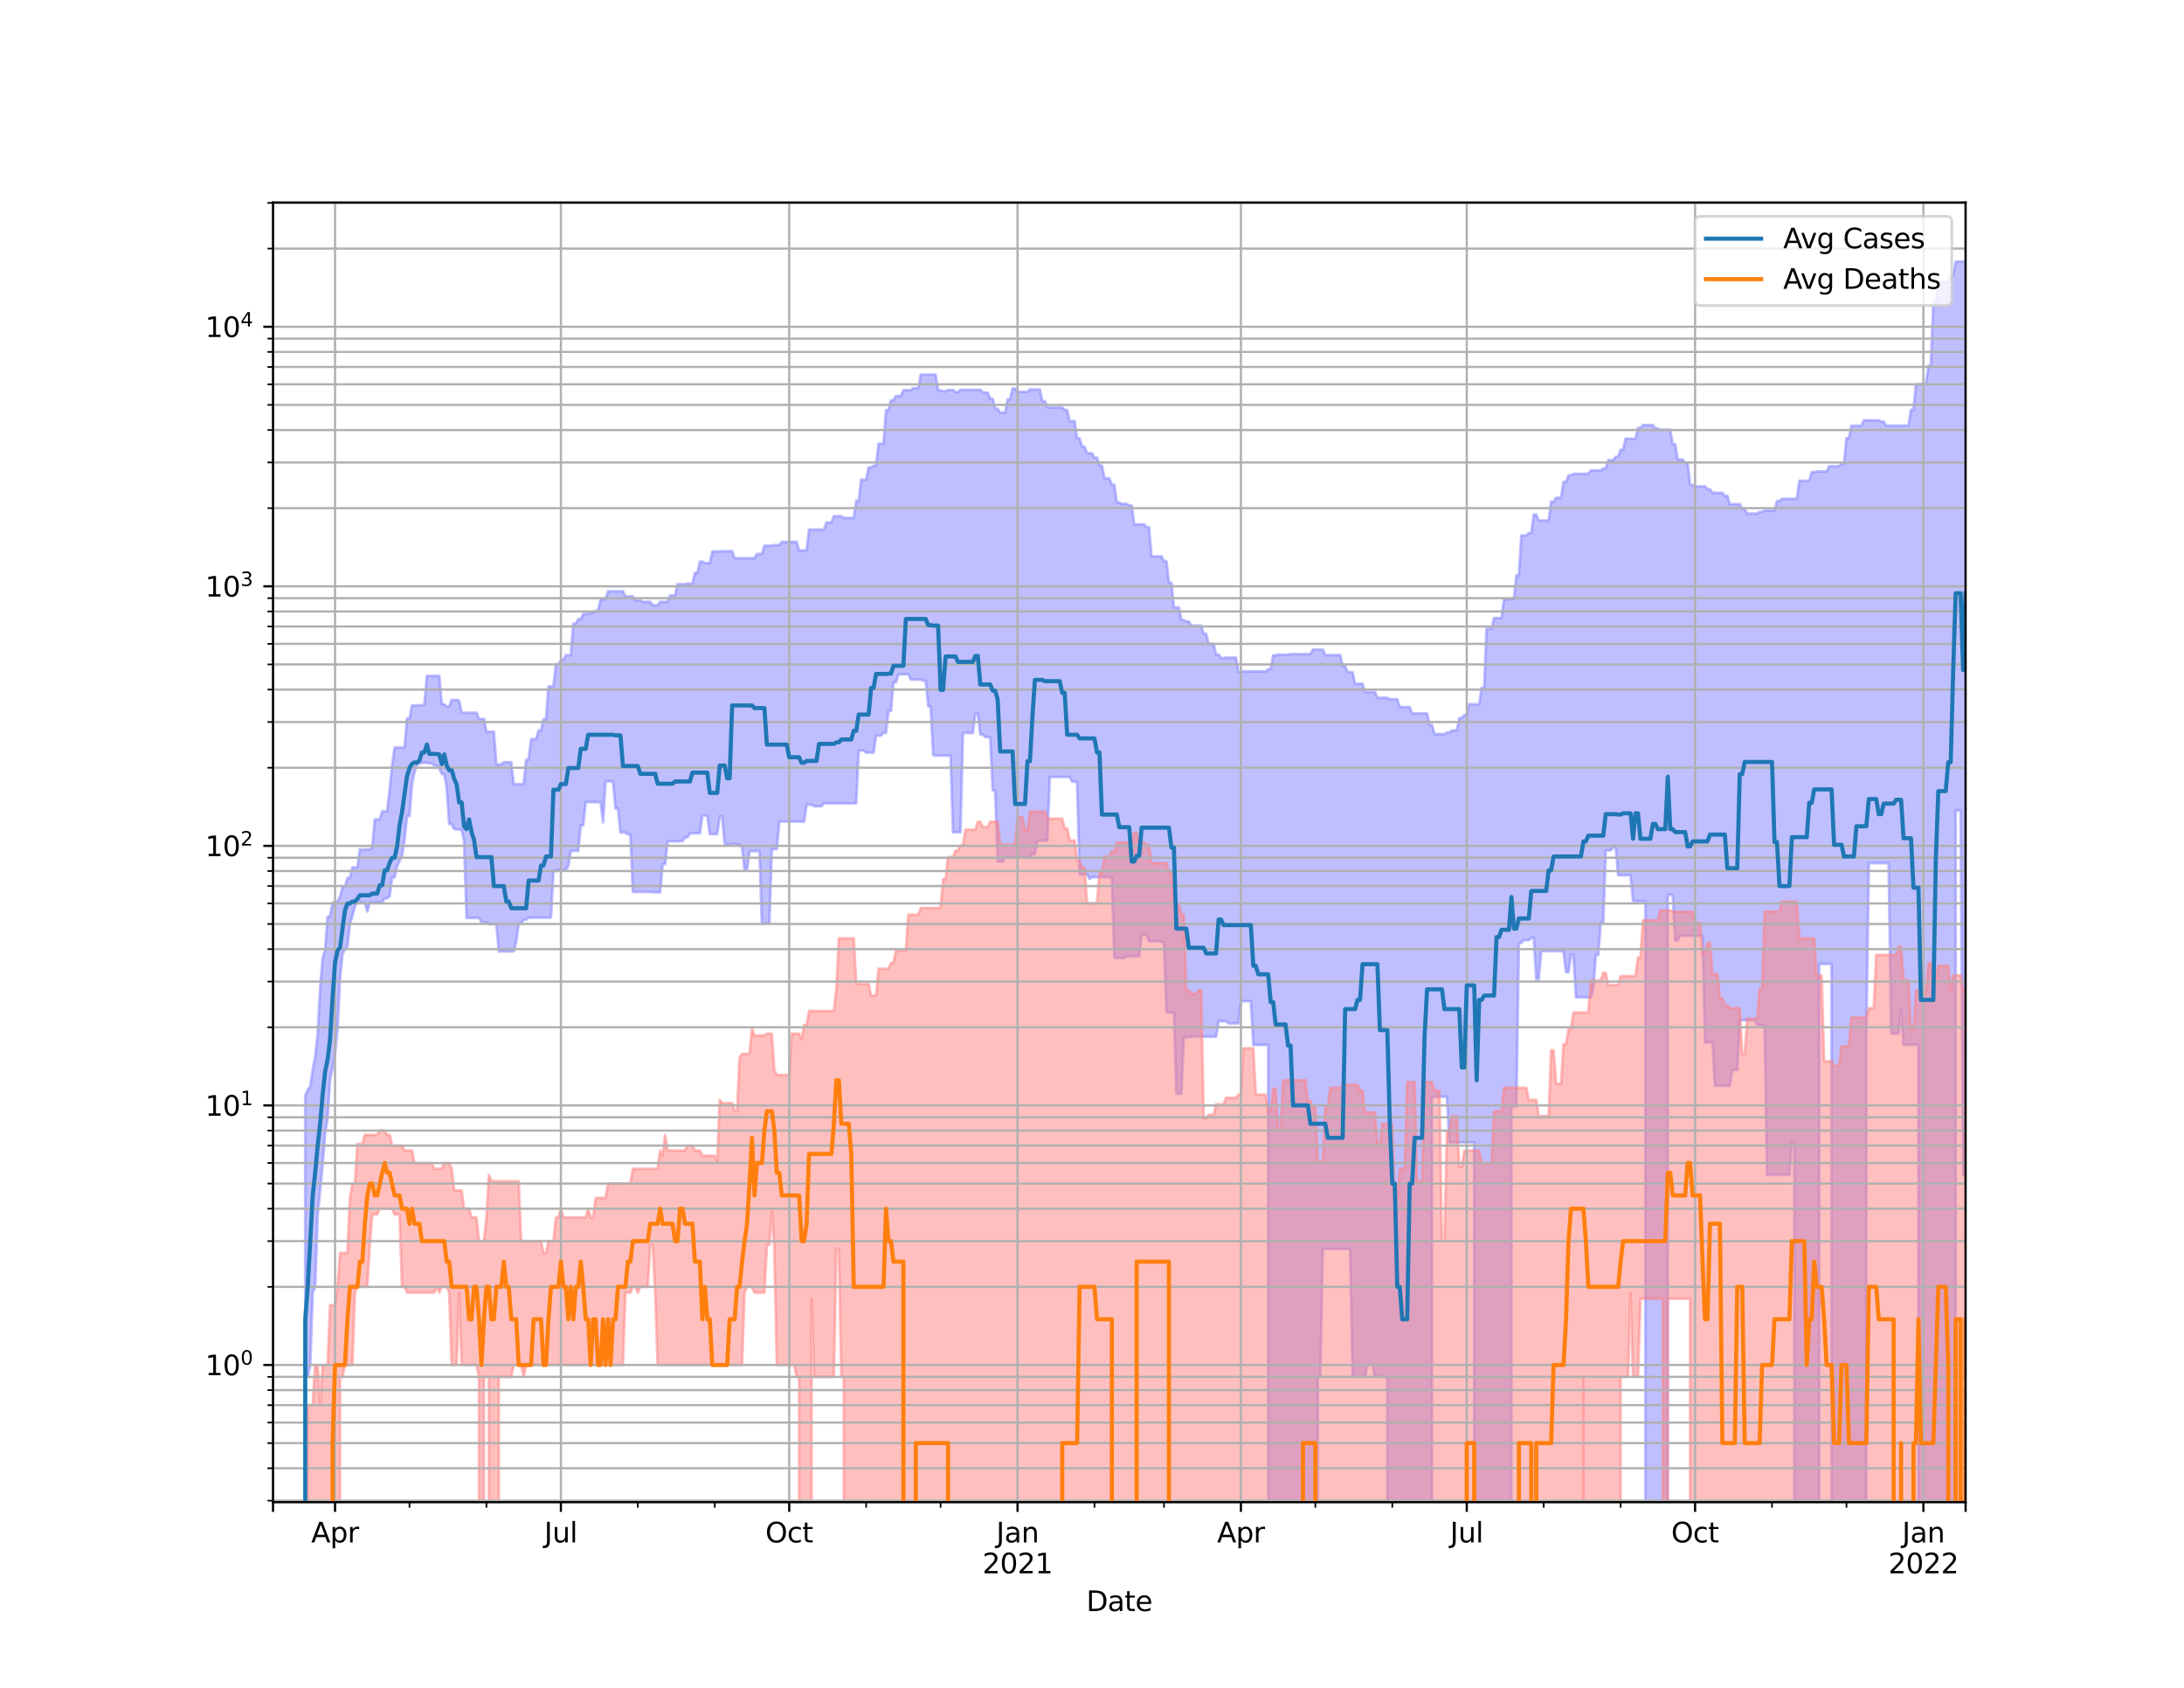 <?xml version="1.0" encoding="utf-8" standalone="no"?>
<!DOCTYPE svg PUBLIC "-//W3C//DTD SVG 1.1//EN"
  "http://www.w3.org/Graphics/SVG/1.1/DTD/svg11.dtd">
<svg height="612pt" version="1.1" viewBox="0 0 792 612" width="792pt" xmlns="http://www.w3.org/2000/svg" xmlns:xlink="http://www.w3.org/1999/xlink">
 <defs>
  <style type="text/css">*{stroke-linecap:butt;stroke-linejoin:round;}</style>
 </defs>
 <g id="figure_1">
  <g id="patch_1">
   <path d="M 0 612 
L 792 612 
L 792 0 
L 0 0 
z
" style="fill:#ffffff;"/>
  </g>
  <g id="axes_1">
   <g id="patch_2">
    <path d="M 99 544.68 
L 712.8 544.68 
L 712.8 73.44 
L 99 73.44 
z
" style="fill:#ffffff;"/>
   </g>
   <g id="PolyCollection_1">
    <path clip-path="url(#p68e2955192)" d="M 99 94608.494 
L 99 94608.494 
L 99.9 94608.494 
L 100.8 94608.494 
L 101.7 94608.494 
L 102.6 94608.494 
L 103.5 94608.494 
L 104.4 94608.494 
L 105.3 94608.494 
L 106.2 94608.494 
L 107.1 94608.494 
L 108 94608.494 
L 108.9 94608.494 
L 109.8 94608.494 
L 110.7 397.293 
L 111.6 395.103 
L 112.5 394.05 
L 113.4 387.948 
L 114.3 383.167 
L 115.2 375.013 
L 116.1 358.152 
L 117 347.451 
L 117.9 344.461 
L 118.8 332.421 
L 119.7 332.191 
L 120.6 327.309 
L 121.5 327.309 
L 122.4 326.905 
L 123.3 325.071 
L 124.2 321.75 
L 125.1 321.397 
L 126 318.351 
L 126.9 318.351 
L 127.8 314.515 
L 128.7 314.515 
L 129.6 314.515 
L 130.5 307.989 
L 131.4 307.989 
L 132.3 307.989 
L 133.2 307.989 
L 134.1 307.989 
L 135 307.113 
L 135.9 297.094 
L 136.8 297.094 
L 137.7 297.094 
L 138.6 294.194 
L 139.5 294.194 
L 140.4 294.194 
L 141.3 286.234 
L 142.2 277.501 
L 143.1 271.072 
L 144 271.072 
L 144.9 271.072 
L 145.8 271.072 
L 146.7 271.072 
L 147.6 260.564 
L 148.5 260.564 
L 149.4 255.779 
L 150.3 255.779 
L 151.2 255.779 
L 152.1 255.779 
L 153 255.779 
L 153.9 255.358 
L 154.8 245.072 
L 155.7 245.072 
L 156.6 245.072 
L 157.5 245.072 
L 158.4 245.072 
L 159.3 245.072 
L 160.2 255.358 
L 161.1 255.358 
L 162 256.169 
L 162.9 256.169 
L 163.8 253.76 
L 164.7 253.76 
L 165.6 253.76 
L 166.5 254.063 
L 167.4 258.439 
L 168.3 258.439 
L 169.2 258.439 
L 170.1 258.439 
L 171 258.439 
L 171.9 258.439 
L 172.8 258.439 
L 173.7 260.696 
L 174.6 260.696 
L 175.5 260.696 
L 176.4 265.295 
L 177.3 265.295 
L 178.2 265.295 
L 179.1 265.295 
L 180 277.202 
L 180.9 277.202 
L 181.8 277.202 
L 182.7 276.377 
L 183.6 276.377 
L 184.5 276.377 
L 185.4 276.377 
L 186.3 284.322 
L 187.2 284.322 
L 188.1 284.322 
L 189 284.322 
L 189.9 284.322 
L 190.8 275.434 
L 191.7 275.434 
L 192.6 267.979 
L 193.5 267.979 
L 194.4 267.979 
L 195.3 264.897 
L 196.2 264.897 
L 197.1 260.829 
L 198 260.829 
L 198.9 248.921 
L 199.8 248.921 
L 200.7 248.921 
L 201.6 240.862 
L 202.5 240.862 
L 203.4 239.371 
L 204.3 239.371 
L 205.2 237.547 
L 206.1 237.547 
L 207 237.547 
L 207.9 226.135 
L 208.8 226.135 
L 209.7 224.494 
L 210.6 224.494 
L 211.5 222.602 
L 212.4 222.602 
L 213.3 222.602 
L 214.2 222.13 
L 215.1 222.13 
L 216 221.459 
L 216.9 221.459 
L 217.8 217.296 
L 218.7 217.296 
L 219.6 217.296 
L 220.5 214.393 
L 221.4 214.393 
L 222.3 214.393 
L 223.2 214.393 
L 224.1 214.393 
L 225 214.393 
L 225.9 214.393 
L 226.8 216.277 
L 227.7 216.277 
L 228.6 216.277 
L 229.5 216.277 
L 230.4 217.693 
L 231.3 217.693 
L 232.2 217.693 
L 233.1 218.205 
L 234 218.205 
L 234.9 218.205 
L 235.8 218.205 
L 236.7 219.462 
L 237.6 219.462 
L 238.5 219.462 
L 239.4 218.205 
L 240.3 218.205 
L 241.2 218.205 
L 242.1 218.205 
L 243 215.908 
L 243.9 215.908 
L 244.8 215.908 
L 245.7 211.819 
L 246.6 211.819 
L 247.5 211.819 
L 248.4 211.819 
L 249.3 211.615 
L 250.2 211.615 
L 251.1 211.615 
L 252 207.738 
L 252.9 207.738 
L 253.8 203.628 
L 254.7 203.628 
L 255.6 204.154 
L 256.5 204.154 
L 257.4 204.154 
L 258.3 199.966 
L 259.2 199.966 
L 260.1 199.966 
L 261 199.966 
L 261.9 199.859 
L 262.8 199.859 
L 263.7 199.859 
L 264.6 199.859 
L 265.5 199.859 
L 266.4 202.396 
L 267.3 202.396 
L 268.2 202.396 
L 269.1 202.396 
L 270 202.396 
L 270.9 202.396 
L 271.8 202.396 
L 272.7 202.396 
L 273.6 202.396 
L 274.5 200.865 
L 275.4 200.865 
L 276.3 200.865 
L 277.2 197.875 
L 278.1 197.875 
L 279 197.875 
L 279.9 197.875 
L 280.8 197.645 
L 281.7 197.645 
L 282.6 197.645 
L 283.5 196.471 
L 284.4 196.471 
L 285.3 196.471 
L 286.2 196.471 
L 287.1 196.471 
L 288 196.471 
L 288.9 196.471 
L 289.8 199.569 
L 290.7 199.569 
L 291.6 199.569 
L 292.5 199.569 
L 293.4 192.011 
L 294.3 192.011 
L 295.2 192.011 
L 296.1 192.011 
L 297 192.011 
L 297.9 192.011 
L 298.8 192.011 
L 299.7 189.454 
L 300.6 189.454 
L 301.5 189.454 
L 302.4 187.162 
L 303.3 187.162 
L 304.2 187.162 
L 305.1 187.162 
L 306 187.799 
L 306.9 187.799 
L 307.8 187.799 
L 308.7 187.799 
L 309.6 187.799 
L 310.5 181.672 
L 311.4 181.672 
L 312.3 173.906 
L 313.2 173.906 
L 314.1 173.906 
L 315 169.521 
L 315.9 169.521 
L 316.8 168.796 
L 317.7 168.796 
L 318.6 160.899 
L 319.5 160.899 
L 320.4 160.899 
L 321.3 148.767 
L 322.2 148.767 
L 323.1 145.161 
L 324 145.161 
L 324.9 143.583 
L 325.8 143.583 
L 326.7 143.583 
L 327.6 141.499 
L 328.5 141.499 
L 329.4 141.499 
L 330.3 141.499 
L 331.2 140.705 
L 332.1 140.705 
L 333 140.705 
L 333.9 135.85 
L 334.8 135.85 
L 335.7 135.85 
L 336.6 135.85 
L 337.5 135.85 
L 338.4 135.85 
L 339.3 135.85 
L 340.2 141.55 
L 341.1 141.55 
L 342 141.853 
L 342.9 141.853 
L 343.8 141.429 
L 344.7 141.429 
L 345.6 141.429 
L 346.5 142.169 
L 347.4 142.169 
L 348.3 141.343 
L 349.2 141.343 
L 350.1 141.343 
L 351 141.343 
L 351.9 141.343 
L 352.8 141.343 
L 353.7 141.343 
L 354.6 141.343 
L 355.5 141.343 
L 356.4 142.365 
L 357.3 142.365 
L 358.2 142.365 
L 359.1 144.595 
L 360 144.595 
L 360.9 148.215 
L 361.8 148.215 
L 362.7 149.613 
L 363.6 149.613 
L 364.5 149.613 
L 365.4 144.823 
L 366.3 144.823 
L 367.2 140.863 
L 368.1 140.863 
L 369 142.068 
L 369.9 142.068 
L 370.8 142.068 
L 371.7 142.068 
L 372.6 142.068 
L 373.5 141.223 
L 374.4 141.223 
L 375.3 141.223 
L 376.2 141.223 
L 377.1 141.223 
L 378 145.434 
L 378.9 145.434 
L 379.8 147.669 
L 380.7 147.669 
L 381.6 147.741 
L 382.5 147.741 
L 383.4 147.741 
L 384.3 147.741 
L 385.2 147.741 
L 386.1 148.656 
L 387 148.656 
L 387.9 152.698 
L 388.8 152.698 
L 389.7 152.698 
L 390.6 158.9 
L 391.5 158.9 
L 392.4 161.917 
L 393.3 161.917 
L 394.2 164.355 
L 395.1 164.355 
L 396 164.355 
L 396.9 165.948 
L 397.8 165.948 
L 398.7 168.831 
L 399.6 168.831 
L 400.5 173.421 
L 401.4 173.421 
L 402.3 173.421 
L 403.2 175.768 
L 404.1 175.768 
L 405 182.189 
L 405.9 182.189 
L 406.8 182.682 
L 407.7 182.682 
L 408.6 182.682 
L 409.5 183.312 
L 410.4 183.312 
L 411.3 190.105 
L 412.2 190.105 
L 413.1 190.105 
L 414 190.105 
L 414.9 190.105 
L 415.8 191.209 
L 416.7 191.209 
L 417.6 201.742 
L 418.5 201.742 
L 419.4 201.742 
L 420.3 201.742 
L 421.2 201.742 
L 422.1 203.461 
L 423 203.461 
L 423.9 211.257 
L 424.8 211.257 
L 425.7 220.234 
L 426.6 220.234 
L 427.5 220.234 
L 428.4 224.835 
L 429.3 224.835 
L 430.2 225.34 
L 431.1 225.34 
L 432 226.8 
L 432.9 226.8 
L 433.8 226.8 
L 434.7 226.8 
L 435.6 226.8 
L 436.5 229.808 
L 437.4 229.808 
L 438.3 233.467 
L 439.2 233.467 
L 440.1 233.467 
L 441 237.307 
L 441.9 237.307 
L 442.8 238.584 
L 443.7 238.584 
L 444.6 238.445 
L 445.5 238.445 
L 446.4 238.445 
L 447.3 238.445 
L 448.2 238.445 
L 449.1 243.666 
L 450 243.666 
L 450.9 243.431 
L 451.8 243.431 
L 452.7 243.431 
L 453.6 243.431 
L 454.5 243.431 
L 455.4 243.431 
L 456.3 243.431 
L 457.2 243.431 
L 458.1 243.431 
L 459 243.431 
L 459.9 242.639 
L 460.8 242.639 
L 461.7 237.6 
L 462.6 237.6 
L 463.5 237.374 
L 464.4 237.374 
L 465.3 237.374 
L 466.2 237.374 
L 467.1 237.374 
L 468 237.165 
L 468.9 237.165 
L 469.8 237.165 
L 470.7 237.165 
L 471.6 237.165 
L 472.5 237.165 
L 473.4 237.165 
L 474.3 237.165 
L 475.2 237.165 
L 476.1 235.564 
L 477 235.564 
L 477.9 235.564 
L 478.8 235.564 
L 479.7 235.564 
L 480.6 237.532 
L 481.5 237.532 
L 482.4 237.532 
L 483.3 237.532 
L 484.2 237.532 
L 485.1 237.532 
L 486 237.532 
L 486.9 241.537 
L 487.8 241.537 
L 488.7 243.736 
L 489.6 243.736 
L 490.5 243.736 
L 491.4 247.939 
L 492.3 247.939 
L 493.2 247.939 
L 494.1 247.939 
L 495 250.897 
L 495.9 250.897 
L 496.8 250.897 
L 497.7 250.897 
L 498.6 250.897 
L 499.5 253.017 
L 500.4 253.017 
L 501.3 253.017 
L 502.2 253.017 
L 503.1 253.017 
L 504 253.548 
L 504.9 253.548 
L 505.8 253.548 
L 506.7 253.548 
L 507.6 256.383 
L 508.5 256.383 
L 509.4 256.383 
L 510.3 256.383 
L 511.2 256.383 
L 512.1 258.691 
L 513 258.691 
L 513.9 258.691 
L 514.8 258.691 
L 515.7 258.691 
L 516.6 258.691 
L 517.5 258.691 
L 518.4 262.875 
L 519.3 262.875 
L 520.2 266.196 
L 521.1 266.196 
L 522 266.196 
L 522.9 266.196 
L 523.8 266.196 
L 524.7 265.563 
L 525.6 265.563 
L 526.5 264.852 
L 527.4 264.852 
L 528.3 264.852 
L 529.2 260.353 
L 530.1 260.353 
L 531 259.327 
L 531.9 259.327 
L 532.8 255.358 
L 533.7 255.358 
L 534.6 255.358 
L 535.5 255.358 
L 536.4 255.358 
L 537.3 249.401 
L 538.2 249.401 
L 539.1 227.879 
L 540 227.879 
L 540.9 227.879 
L 541.8 224.102 
L 542.7 224.102 
L 543.6 224.102 
L 544.5 224.102 
L 545.4 217.292 
L 546.3 217.292 
L 547.2 217.292 
L 548.1 217.223 
L 549 217.223 
L 549.9 208.667 
L 550.8 208.667 
L 551.7 194.151 
L 552.6 194.151 
L 553.5 194.151 
L 554.4 193.294 
L 555.3 193.294 
L 556.2 186.557 
L 557.1 186.557 
L 558 188.732 
L 558.9 188.732 
L 559.8 188.732 
L 560.7 188.732 
L 561.6 188.732 
L 562.5 181.922 
L 563.4 181.922 
L 564.3 180.499 
L 565.2 180.499 
L 566.1 180.499 
L 567 174.751 
L 567.9 174.751 
L 568.8 172.353 
L 569.7 172.353 
L 570.6 171.814 
L 571.5 171.814 
L 572.4 171.814 
L 573.3 171.814 
L 574.2 171.814 
L 575.1 171.742 
L 576 171.742 
L 576.9 170.585 
L 577.8 170.585 
L 578.7 170.585 
L 579.6 170.585 
L 580.5 170.585 
L 581.4 169.854 
L 582.3 169.854 
L 583.2 166.85 
L 584.1 166.85 
L 585 166.85 
L 585.9 165.635 
L 586.8 165.635 
L 587.7 163.073 
L 588.6 163.073 
L 589.5 159.055 
L 590.4 159.055 
L 591.3 159.055 
L 592.2 159.055 
L 593.1 159.055 
L 594 155.161 
L 594.9 155.161 
L 595.8 154.133 
L 596.7 154.133 
L 597.6 154.133 
L 598.5 154.133 
L 599.4 154.133 
L 600.3 155.316 
L 601.2 155.316 
L 602.1 155.787 
L 603 155.787 
L 603.9 155.787 
L 604.8 155.787 
L 605.7 155.787 
L 606.6 161.083 
L 607.5 161.083 
L 608.4 166.617 
L 609.3 166.617 
L 610.2 166.617 
L 611.1 167.891 
L 612 167.891 
L 612.9 175.801 
L 613.8 175.801 
L 614.7 176.37 
L 615.6 176.37 
L 616.5 176.37 
L 617.4 176.37 
L 618.3 176.37 
L 619.2 177.361 
L 620.1 177.361 
L 621 178.675 
L 621.9 178.675 
L 622.8 178.675 
L 623.7 178.675 
L 624.6 178.675 
L 625.5 179.803 
L 626.4 179.803 
L 627.3 182.826 
L 628.2 182.826 
L 629.1 182.826 
L 630 182.826 
L 630.9 182.826 
L 631.8 184.474 
L 632.7 184.474 
L 633.6 186.238 
L 634.5 186.238 
L 635.4 186.238 
L 636.3 186.238 
L 637.2 186.238 
L 638.1 185.612 
L 639 185.612 
L 639.9 185.096 
L 640.8 185.096 
L 641.7 185.096 
L 642.6 185.096 
L 643.5 185.096 
L 644.4 181.72 
L 645.3 181.72 
L 646.2 180.859 
L 647.1 180.859 
L 648 180.859 
L 648.9 180.859 
L 649.8 180.859 
L 650.7 180.859 
L 651.6 180.859 
L 652.5 174.311 
L 653.4 174.311 
L 654.3 174.311 
L 655.2 174.311 
L 656.1 174.311 
L 657 171.207 
L 657.9 171.207 
L 658.8 170.932 
L 659.7 170.932 
L 660.6 170.932 
L 661.5 170.932 
L 662.4 170.932 
L 663.3 169.045 
L 664.2 169.045 
L 665.1 169.045 
L 666 169.045 
L 666.9 169.045 
L 667.8 168.09 
L 668.7 168.09 
L 669.6 158.839 
L 670.5 158.839 
L 671.4 154.358 
L 672.3 154.358 
L 673.2 154.358 
L 674.1 154.358 
L 675 154.358 
L 675.9 152.386 
L 676.8 152.386 
L 677.7 152.386 
L 678.6 152.386 
L 679.5 152.386 
L 680.4 152.386 
L 681.3 152.386 
L 682.2 152.867 
L 683.1 152.867 
L 684 154.312 
L 684.9 154.312 
L 685.8 154.312 
L 686.7 154.312 
L 687.6 154.312 
L 688.5 154.312 
L 689.4 154.312 
L 690.3 154.312 
L 691.2 154.312 
L 692.1 154.312 
L 693 148.595 
L 693.9 148.595 
L 694.8 139.333 
L 695.7 139.333 
L 696.6 139.333 
L 697.5 139.333 
L 698.4 139.333 
L 699.3 132.588 
L 700.2 132.588 
L 701.1 109.869 
L 702 109.869 
L 702.9 102.337 
L 703.8 102.337 
L 704.7 102.337 
L 705.6 102.337 
L 706.5 102.337 
L 707.4 99.991 
L 708.3 99.991 
L 709.2 94.86 
L 710.1 94.86 
L 711 94.86 
L 711.9 94.86 
L 712.8 94.86 
L 712.8 426.001 
L 712.8 426.001 
L 711.9 426.001 
L 711 293.894 
L 710.1 293.894 
L 709.2 293.894 
L 708.3 94608.494 
L 707.4 94608.494 
L 706.5 94608.494 
L 705.6 94608.494 
L 704.7 94608.494 
L 703.8 94608.494 
L 702.9 94608.494 
L 702 94608.494 
L 701.1 94608.494 
L 700.2 94608.494 
L 699.3 94608.494 
L 698.4 94608.494 
L 697.5 94608.494 
L 696.6 94608.494 
L 695.7 378.887 
L 694.8 378.887 
L 693.9 378.887 
L 693 378.887 
L 692.1 378.887 
L 691.2 378.887 
L 690.3 378.887 
L 689.4 366.067 
L 688.5 374.797 
L 687.6 374.797 
L 686.7 374.797 
L 685.8 374.797 
L 684.9 312.962 
L 684 312.962 
L 683.1 312.962 
L 682.2 312.962 
L 681.3 312.962 
L 680.4 312.962 
L 679.5 312.962 
L 678.6 312.962 
L 677.7 312.962 
L 676.8 374.797 
L 675.9 94608.494 
L 675 94608.494 
L 674.1 94608.494 
L 673.2 94608.494 
L 672.3 94608.494 
L 671.4 94608.494 
L 670.5 94608.494 
L 669.6 94608.494 
L 668.7 94608.494 
L 667.8 94608.494 
L 666.9 94608.494 
L 666 94608.494 
L 665.1 94608.494 
L 664.2 349.495 
L 663.3 349.495 
L 662.4 349.495 
L 661.5 349.495 
L 660.6 349.495 
L 659.7 349.495 
L 658.8 94608.494 
L 657.9 94608.494 
L 657 94608.494 
L 656.1 94608.494 
L 655.2 94608.494 
L 654.3 94608.494 
L 653.4 94608.494 
L 652.5 94608.494 
L 651.6 94608.494 
L 650.7 414.242 
L 649.8 414.242 
L 648.9 426.001 
L 648 426.001 
L 647.1 426.001 
L 646.2 426.001 
L 645.3 426.001 
L 644.4 426.001 
L 643.5 426.001 
L 642.6 426.001 
L 641.7 426.001 
L 640.8 426.001 
L 639.9 371.675 
L 639 371.675 
L 638.1 371.675 
L 637.2 371.675 
L 636.3 369.91 
L 635.4 369.91 
L 634.5 369.91 
L 633.6 369.91 
L 632.7 369.91 
L 631.8 369.91 
L 630.9 369.91 
L 630 387.948 
L 629.1 387.948 
L 628.2 387.948 
L 627.3 393.705 
L 626.4 393.705 
L 625.5 393.705 
L 624.6 393.705 
L 623.7 393.705 
L 622.8 393.705 
L 621.9 393.705 
L 621 377.942 
L 620.1 377.942 
L 619.2 377.942 
L 618.3 377.942 
L 617.4 339.339 
L 616.5 339.339 
L 615.6 339.339 
L 614.7 339.339 
L 613.8 339.339 
L 612.9 339.339 
L 612 339.339 
L 611.1 339.339 
L 610.2 339.339 
L 609.3 339.339 
L 608.4 341.008 
L 607.5 341.008 
L 606.6 324.435 
L 605.7 324.435 
L 604.8 324.435 
L 603.9 94608.494 
L 603 94608.494 
L 602.1 94608.494 
L 601.2 94608.494 
L 600.3 94608.494 
L 599.4 94608.494 
L 598.5 94608.494 
L 597.6 94608.494 
L 596.7 326.771 
L 595.8 326.771 
L 594.9 326.771 
L 594 326.771 
L 593.1 326.771 
L 592.2 326.771 
L 591.3 317.385 
L 590.4 317.385 
L 589.5 317.385 
L 588.6 317.385 
L 587.7 317.385 
L 586.8 317.385 
L 585.9 307.237 
L 585 307.237 
L 584.1 308.328 
L 583.2 308.328 
L 582.3 308.328 
L 581.4 334.465 
L 580.5 334.465 
L 579.6 346.25 
L 578.7 346.25 
L 577.8 358.732 
L 576.9 361.604 
L 576 361.604 
L 575.1 361.604 
L 574.2 361.604 
L 573.3 361.604 
L 572.4 361.604 
L 571.5 361.604 
L 570.6 346.25 
L 569.7 346.25 
L 568.8 352.515 
L 567.9 352.515 
L 567 344.875 
L 566.1 344.875 
L 565.2 344.875 
L 564.3 344.875 
L 563.4 344.875 
L 562.5 344.875 
L 561.6 344.875 
L 560.7 344.875 
L 559.8 344.875 
L 558.9 344.875 
L 558 354.969 
L 557.1 354.969 
L 556.2 340.072 
L 555.3 340.072 
L 554.4 340.913 
L 553.5 340.913 
L 552.6 340.913 
L 551.7 341.868 
L 550.8 341.868 
L 549.9 401.226 
L 549 401.226 
L 548.1 401.226 
L 547.2 94608.494 
L 546.3 94608.494 
L 545.4 94608.494 
L 544.5 94608.494 
L 543.6 94608.494 
L 542.7 94608.494 
L 541.8 94608.494 
L 540.9 94608.494 
L 540 94608.494 
L 539.1 94608.494 
L 538.2 94608.494 
L 537.3 94608.494 
L 536.4 94608.494 
L 535.5 94608.494 
L 534.6 414.242 
L 533.7 414.242 
L 532.8 414.242 
L 531.9 414.242 
L 531 414.242 
L 530.1 414.242 
L 529.2 414.242 
L 528.3 414.242 
L 527.4 414.242 
L 526.5 414.242 
L 525.6 414.242 
L 524.7 397.67 
L 523.8 397.67 
L 522.9 397.67 
L 522 397.67 
L 521.1 397.67 
L 520.2 397.67 
L 519.3 397.67 
L 518.4 94608.494 
L 517.5 94608.494 
L 516.6 94608.494 
L 515.7 94608.494 
L 514.8 94608.494 
L 513.9 94608.494 
L 513 94608.494 
L 512.1 94608.494 
L 511.2 94608.494 
L 510.3 94608.494 
L 509.4 94608.494 
L 508.5 94608.494 
L 507.6 94608.494 
L 506.7 94608.494 
L 505.8 94608.494 
L 504.9 94608.494 
L 504 94608.494 
L 503.1 499.235 
L 502.2 499.235 
L 501.3 499.235 
L 500.4 499.235 
L 499.5 499.235 
L 498.6 499.235 
L 497.7 494.929 
L 496.8 494.929 
L 495.9 494.929 
L 495 499.235 
L 494.1 499.235 
L 493.2 499.235 
L 492.3 499.235 
L 491.4 499.235 
L 490.5 499.235 
L 489.6 452.845 
L 488.7 452.845 
L 487.8 452.845 
L 486.9 452.845 
L 486 452.845 
L 485.1 452.845 
L 484.2 452.845 
L 483.3 452.845 
L 482.4 452.845 
L 481.5 452.845 
L 480.6 452.845 
L 479.7 452.845 
L 478.8 499.235 
L 477.9 499.235 
L 477 94608.494 
L 476.1 94608.494 
L 475.2 94608.494 
L 474.3 94608.494 
L 473.4 94608.494 
L 472.5 94608.494 
L 471.6 94608.494 
L 470.7 94608.494 
L 469.8 94608.494 
L 468.9 94608.494 
L 468 94608.494 
L 467.1 94608.494 
L 466.2 94608.494 
L 465.3 94608.494 
L 464.4 94608.494 
L 463.5 94608.494 
L 462.6 94608.494 
L 461.7 94608.494 
L 460.8 94608.494 
L 459.9 378.887 
L 459 378.887 
L 458.1 378.887 
L 457.2 378.887 
L 456.3 378.887 
L 455.4 378.887 
L 454.5 378.887 
L 453.6 363.038 
L 452.7 363.038 
L 451.8 363.038 
L 450.9 363.038 
L 450 363.038 
L 449.1 371.078 
L 448.2 371.078 
L 447.3 371.078 
L 446.4 371.078 
L 445.5 371.078 
L 444.6 370.296 
L 443.7 370.296 
L 442.8 370.296 
L 441.9 370.296 
L 441 375.892 
L 440.1 375.892 
L 439.2 375.892 
L 438.3 375.892 
L 437.4 375.892 
L 436.5 375.892 
L 435.6 375.892 
L 434.7 375.892 
L 433.8 375.892 
L 432.9 375.892 
L 432 376.115 
L 431.1 376.115 
L 430.2 376.115 
L 429.3 376.115 
L 428.4 396.55 
L 427.5 396.55 
L 426.6 396.55 
L 425.7 367.129 
L 424.8 367.129 
L 423.9 367.129 
L 423 367.129 
L 422.1 341.579 
L 421.2 341.579 
L 420.3 341.293 
L 419.4 341.293 
L 418.5 341.293 
L 417.6 341.293 
L 416.7 341.293 
L 415.8 338.978 
L 414.9 338.978 
L 414 338.978 
L 413.1 346.791 
L 412.2 346.791 
L 411.3 346.791 
L 410.4 346.791 
L 409.5 346.791 
L 408.6 346.791 
L 407.7 347.34 
L 406.8 347.34 
L 405.9 347.34 
L 405 347.34 
L 404.1 347.34 
L 403.2 318.081 
L 402.3 318.081 
L 401.4 318.081 
L 400.5 318.081 
L 399.6 318.081 
L 398.7 318.081 
L 397.8 318.081 
L 396.9 318.081 
L 396 318.081 
L 395.1 318.624 
L 394.2 317.015 
L 393.3 317.015 
L 392.4 317.015 
L 391.5 317.015 
L 390.6 283.434 
L 389.7 283.434 
L 388.8 283.434 
L 387.9 281.712 
L 387 281.712 
L 386.1 281.712 
L 385.2 281.712 
L 384.3 281.712 
L 383.4 281.712 
L 382.5 281.712 
L 381.6 281.712 
L 380.7 281.712 
L 379.8 304.786 
L 378.9 304.786 
L 378 304.786 
L 377.1 304.786 
L 376.2 304.786 
L 375.3 309.756 
L 374.4 309.756 
L 373.5 310.963 
L 372.6 310.963 
L 371.7 310.963 
L 370.8 310.963 
L 369.9 310.963 
L 369 310.963 
L 368.1 310.963 
L 367.2 310.963 
L 366.3 310.963 
L 365.4 310.963 
L 364.5 310.963 
L 363.6 312.441 
L 362.7 312.441 
L 361.8 312.441 
L 360.9 286.632 
L 360 286.632 
L 359.1 267.272 
L 358.2 267.272 
L 357.3 267.272 
L 356.4 266.302 
L 355.5 266.302 
L 354.6 258.817 
L 353.7 258.817 
L 352.8 265.758 
L 351.9 265.758 
L 351 265.758 
L 350.1 265.758 
L 349.2 265.758 
L 348.3 301.743 
L 347.4 301.743 
L 346.5 301.743 
L 345.6 301.743 
L 344.7 273.958 
L 343.8 273.977 
L 342.9 273.977 
L 342 273.977 
L 341.1 273.977 
L 340.2 273.977 
L 339.3 273.977 
L 338.4 273.775 
L 337.5 256.109 
L 336.6 256.109 
L 335.7 246.837 
L 334.8 246.837 
L 333.9 246.415 
L 333 246.415 
L 332.1 246.415 
L 331.2 246.415 
L 330.3 246.415 
L 329.4 244.452 
L 328.5 244.452 
L 327.6 244.532 
L 326.7 244.532 
L 325.8 244.532 
L 324.9 247.418 
L 324 247.418 
L 323.1 257.767 
L 322.2 257.767 
L 321.3 265.713 
L 320.4 265.713 
L 319.5 266.745 
L 318.6 266.776 
L 317.7 266.776 
L 316.8 272.89 
L 315.9 272.89 
L 315 272.89 
L 314.1 272.89 
L 313.2 272.146 
L 312.3 272.129 
L 311.4 272.129 
L 310.5 291.318 
L 309.6 291.318 
L 308.7 291.318 
L 307.8 291.318 
L 306.9 291.318 
L 306 291.318 
L 305.1 291.318 
L 304.2 291.318 
L 303.3 291.318 
L 302.4 291.318 
L 301.5 291.318 
L 300.6 291.318 
L 299.7 291.318 
L 298.8 291.318 
L 297.9 292.341 
L 297 292.341 
L 296.1 292.341 
L 295.2 292.341 
L 294.3 291.798 
L 293.4 291.798 
L 292.5 291.798 
L 291.6 297.91 
L 290.7 297.91 
L 289.8 297.91 
L 288.9 297.91 
L 288 297.91 
L 287.1 297.91 
L 286.2 297.91 
L 285.3 297.91 
L 284.4 297.91 
L 283.5 297.91 
L 282.6 297.91 
L 281.7 307.905 
L 280.8 307.905 
L 279.9 307.905 
L 279 334.788 
L 278.1 334.788 
L 277.2 334.788 
L 276.3 334.788 
L 275.4 308.627 
L 274.5 308.627 
L 273.6 308.627 
L 272.7 308.627 
L 271.8 308.627 
L 270.9 315.315 
L 270 315.315 
L 269.1 307.361 
L 268.2 306.336 
L 267.3 306.336 
L 266.4 305.933 
L 265.5 305.933 
L 264.6 306.336 
L 263.7 306.336 
L 262.8 305.933 
L 261.9 296.01 
L 261 296.01 
L 260.1 302.436 
L 259.2 302.436 
L 258.3 302.436 
L 257.4 302.436 
L 256.5 295.696 
L 255.6 295.696 
L 254.7 295.696 
L 253.8 302.143 
L 252.9 302.143 
L 252 302.143 
L 251.1 302.143 
L 250.2 302.143 
L 249.3 303.632 
L 248.4 303.632 
L 247.5 305.02 
L 246.6 305.02 
L 245.7 305.06 
L 244.8 305.06 
L 243.9 305.06 
L 243 305.06 
L 242.1 305.06 
L 241.2 313.345 
L 240.3 313.345 
L 239.4 323.562 
L 238.5 323.562 
L 237.6 323.562 
L 236.7 323.438 
L 235.8 323.438 
L 234.9 323.438 
L 234 323.438 
L 233.1 323.377 
L 232.2 323.377 
L 231.3 323.377 
L 230.4 323.377 
L 229.5 323.377 
L 228.6 302.584 
L 227.7 302.584 
L 226.8 301.851 
L 225.9 301.851 
L 225 301.851 
L 224.1 293.125 
L 223.2 293.125 
L 222.3 283.318 
L 221.4 283.318 
L 220.5 283.318 
L 219.6 283.318 
L 218.7 298.174 
L 217.8 290.844 
L 216.9 290.844 
L 216 290.844 
L 215.1 290.844 
L 214.2 290.844 
L 213.3 290.844 
L 212.4 290.844 
L 211.5 299.25 
L 210.6 299.25 
L 209.7 308.498 
L 208.8 308.498 
L 207.9 308.498 
L 207 308.498 
L 206.1 313.877 
L 205.2 315.416 
L 204.3 315.416 
L 203.4 315.416 
L 202.5 315.416 
L 201.6 315.822 
L 200.7 315.822 
L 199.8 332.728 
L 198.9 332.728 
L 198 332.728 
L 197.1 332.728 
L 196.2 332.728 
L 195.3 332.728 
L 194.4 332.728 
L 193.5 332.728 
L 192.6 332.728 
L 191.7 332.728 
L 190.8 333.508 
L 189.9 333.508 
L 189 334.87 
L 188.1 334.87 
L 187.2 341.484 
L 186.3 344.979 
L 185.4 344.979 
L 184.5 344.979 
L 183.6 344.979 
L 182.7 344.979 
L 181.8 344.979 
L 180.9 345.084 
L 180 335.115 
L 179.1 335.115 
L 178.2 335.115 
L 177.3 335.115 
L 176.4 334.384 
L 175.5 334.384 
L 174.6 334.384 
L 173.7 332.806 
L 172.8 332.806 
L 171.9 332.806 
L 171 332.806 
L 170.1 332.806 
L 169.2 332.806 
L 168.3 304.981 
L 167.4 300.847 
L 166.5 300.847 
L 165.6 300.635 
L 164.7 300.635 
L 163.8 298.776 
L 162.9 298.776 
L 162 285.741 
L 161.1 280.661 
L 160.2 280.661 
L 159.3 278.555 
L 158.4 277.642 
L 157.5 277.582 
L 156.6 276.827 
L 155.7 276.827 
L 154.8 276.591 
L 153.9 276.591 
L 153 276.591 
L 152.1 276.827 
L 151.2 277.582 
L 150.3 279.976 
L 149.4 284.393 
L 148.5 295.853 
L 147.6 295.853 
L 146.7 304.513 
L 145.8 310.288 
L 144.9 312.113 
L 144 314.17 
L 143.1 318.135 
L 142.2 318.135 
L 141.3 325.007 
L 140.4 325.717 
L 139.5 325.717 
L 138.6 327.242 
L 137.7 327.242 
L 136.8 327.242 
L 135.9 327.242 
L 135 327.242 
L 134.1 327.242 
L 133.2 330.474 
L 132.3 327.309 
L 131.4 327.309 
L 130.5 326.905 
L 129.6 327.039 
L 128.7 328.616 
L 127.8 332.115 
L 126.9 335.033 
L 126 343.244 
L 125.1 344.256 
L 124.2 345.929 
L 123.3 354.836 
L 122.4 373.31 
L 121.5 382.119 
L 120.6 387.356 
L 119.7 391.369 
L 118.8 405.579 
L 117.9 410.971 
L 117 422.381 
L 116.1 431.675 
L 115.2 440.363 
L 114.3 466.598 
L 113.4 468.694 
L 112.5 494.929 
L 111.6 499.235 
L 110.7 499.235 
L 109.8 94608.494 
L 108.9 94608.494 
L 108 94608.494 
L 107.1 94608.494 
L 106.2 94608.494 
L 105.3 94608.494 
L 104.4 94608.494 
L 103.5 94608.494 
L 102.6 94608.494 
L 101.7 94608.494 
L 100.8 94608.494 
L 99.9 94608.494 
L 99 94608.494 
z
" style="fill:#8080ff;fill-opacity:0.5;stroke:#8080ff;stroke-opacity:0.5;"/>
   </g>
   <g id="PolyCollection_2">
    <path clip-path="url(#p68e2955192)" d="M 99 94608.494 
L 99 94608.494 
L 99.9 94608.494 
L 100.8 94608.494 
L 101.7 94608.494 
L 102.6 94608.494 
L 103.5 94608.494 
L 104.4 94608.494 
L 105.3 94608.494 
L 106.2 94608.494 
L 107.1 94608.494 
L 108 94608.494 
L 108.9 94608.494 
L 109.8 94608.494 
L 110.7 94608.494 
L 111.6 509.507 
L 112.5 509.507 
L 113.4 509.507 
L 114.3 494.929 
L 115.2 494.929 
L 116.1 509.507 
L 117 494.929 
L 117.9 494.929 
L 118.8 494.929 
L 119.7 473.241 
L 120.6 473.241 
L 121.5 473.241 
L 122.4 466.598 
L 123.3 454.332 
L 124.2 454.332 
L 125.1 454.332 
L 126 454.332 
L 126.9 434.371 
L 127.8 429.146 
L 128.7 429.146 
L 129.6 414.814 
L 130.5 414.814 
L 131.4 414.814 
L 132.3 411.498 
L 133.2 411.498 
L 134.1 411.498 
L 135 411.498 
L 135.9 411.498 
L 136.8 411.498 
L 137.7 409.936 
L 138.6 409.936 
L 139.5 409.936 
L 140.4 411.498 
L 141.3 411.498 
L 142.2 415.394 
L 143.1 415.394 
L 144 415.394 
L 144.9 415.394 
L 145.8 415.394 
L 146.7 417.184 
L 147.6 417.184 
L 148.5 417.184 
L 149.4 417.184 
L 150.3 421.694 
L 151.2 421.694 
L 152.1 421.694 
L 153 421.694 
L 153.9 421.694 
L 154.8 421.694 
L 155.7 421.694 
L 156.6 421.694 
L 157.5 423.791 
L 158.4 423.791 
L 159.3 423.791 
L 160.2 423.791 
L 161.1 421.694 
L 162 421.694 
L 162.9 421.694 
L 163.8 423.791 
L 164.7 431.675 
L 165.6 431.675 
L 166.5 431.675 
L 167.4 431.675 
L 168.3 438.267 
L 169.2 438.267 
L 170.1 438.267 
L 171 441.454 
L 171.9 441.454 
L 172.8 441.454 
L 173.7 450.025 
L 174.6 450.025 
L 175.5 450.025 
L 176.4 441.454 
L 177.3 426.001 
L 178.2 428.337 
L 179.1 428.337 
L 180 428.337 
L 180.9 428.337 
L 181.8 428.337 
L 182.7 428.337 
L 183.6 428.337 
L 184.5 428.337 
L 185.4 428.337 
L 186.3 428.337 
L 187.2 428.337 
L 188.1 428.337 
L 189 450.025 
L 189.9 450.025 
L 190.8 450.025 
L 191.7 450.025 
L 192.6 450.025 
L 193.5 450.025 
L 194.4 450.025 
L 195.3 450.025 
L 196.2 450.025 
L 197.1 454.332 
L 198 454.332 
L 198.9 450.025 
L 199.8 450.025 
L 200.7 450.025 
L 201.6 441.454 
L 202.5 441.454 
L 203.4 438.267 
L 204.3 441.454 
L 205.2 441.454 
L 206.1 441.454 
L 207 441.454 
L 207.9 441.454 
L 208.8 441.454 
L 209.7 441.454 
L 210.6 441.454 
L 211.5 441.454 
L 212.4 441.454 
L 213.3 438.267 
L 214.2 441.454 
L 215.1 441.454 
L 216 434.371 
L 216.9 434.371 
L 217.8 434.371 
L 218.7 434.371 
L 219.6 434.371 
L 220.5 429.146 
L 221.4 429.146 
L 222.3 429.146 
L 223.2 429.146 
L 224.1 429.146 
L 225 429.146 
L 225.9 429.146 
L 226.8 429.146 
L 227.7 429.146 
L 228.6 429.146 
L 229.5 423.791 
L 230.4 423.791 
L 231.3 423.791 
L 232.2 423.791 
L 233.1 423.791 
L 234 423.791 
L 234.9 423.791 
L 235.8 423.791 
L 236.7 423.791 
L 237.6 423.791 
L 238.5 423.791 
L 239.4 417.184 
L 240.3 419.057 
L 241.2 411.498 
L 242.1 417.184 
L 243 417.184 
L 243.9 417.184 
L 244.8 417.184 
L 245.7 417.184 
L 246.6 417.184 
L 247.5 417.184 
L 248.4 417.184 
L 249.3 415.394 
L 250.2 415.394 
L 251.1 415.394 
L 252 417.184 
L 252.9 417.184 
L 253.8 417.184 
L 254.7 419.057 
L 255.6 419.057 
L 256.5 419.057 
L 257.4 419.057 
L 258.3 419.057 
L 259.2 419.057 
L 260.1 421.019 
L 261 398.821 
L 261.9 400.006 
L 262.8 400.006 
L 263.7 400.006 
L 264.6 400.006 
L 265.5 400.006 
L 266.4 402.912 
L 267.3 402.912 
L 268.2 383.701 
L 269.1 382.119 
L 270 382.119 
L 270.9 382.119 
L 271.8 382.119 
L 272.7 372.895 
L 273.6 375.451 
L 274.5 375.451 
L 275.4 375.451 
L 276.3 375.451 
L 277.2 375.451 
L 278.1 374.797 
L 279 374.797 
L 279.9 374.797 
L 280.8 387.948 
L 281.7 389.779 
L 282.6 389.779 
L 283.5 389.779 
L 284.4 389.779 
L 285.3 389.779 
L 286.2 389.779 
L 287.1 374.797 
L 288 374.797 
L 288.9 374.797 
L 289.8 374.797 
L 290.7 376.791 
L 291.6 371.675 
L 292.5 371.675 
L 293.4 366.595 
L 294.3 366.595 
L 295.2 366.595 
L 296.1 366.595 
L 297 366.595 
L 297.9 366.595 
L 298.8 366.595 
L 299.7 366.595 
L 300.6 366.595 
L 301.5 366.595 
L 302.4 366.595 
L 303.3 358.441 
L 304.2 340.258 
L 305.1 340.258 
L 306 340.258 
L 306.9 340.258 
L 307.8 340.258 
L 308.7 340.258 
L 309.6 340.258 
L 310.5 356.738 
L 311.4 356.738 
L 312.3 356.738 
L 313.2 356.738 
L 314.1 356.738 
L 315 356.738 
L 315.9 360.982 
L 316.8 360.982 
L 317.7 360.982 
L 318.6 351.28 
L 319.5 351.28 
L 320.4 351.28 
L 321.3 351.28 
L 322.2 351.28 
L 323.1 349.147 
L 324 349.147 
L 324.9 344.668 
L 325.8 344.668 
L 326.7 344.668 
L 327.6 344.668 
L 328.5 344.668 
L 329.4 331.661 
L 330.3 331.661 
L 331.2 331.661 
L 332.1 331.661 
L 333 331.661 
L 333.9 329.249 
L 334.8 329.249 
L 335.7 329.249 
L 336.6 329.249 
L 337.5 329.249 
L 338.4 329.249 
L 339.3 329.249 
L 340.2 329.249 
L 341.1 329.249 
L 342 318.789 
L 342.9 318.789 
L 343.8 310.782 
L 344.7 310.782 
L 345.6 310.782 
L 346.5 308.413 
L 347.4 308.413 
L 348.3 306.539 
L 349.2 306.539 
L 350.1 300.847 
L 351 300.847 
L 351.9 300.847 
L 352.8 300.847 
L 353.7 300.847 
L 354.6 297.976 
L 355.5 297.976 
L 356.4 299.902 
L 357.3 299.902 
L 358.2 299.902 
L 359.1 297.976 
L 360 297.976 
L 360.9 297.976 
L 361.8 297.976 
L 362.7 306.174 
L 363.6 306.174 
L 364.5 306.174 
L 365.4 306.174 
L 366.3 306.174 
L 367.2 306.174 
L 368.1 306.174 
L 369 296.389 
L 369.9 296.389 
L 370.8 296.389 
L 371.7 301.239 
L 372.6 301.239 
L 373.5 294.254 
L 374.4 294.254 
L 375.3 294.254 
L 376.2 294.254 
L 377.1 294.254 
L 378 294.254 
L 378.9 294.254 
L 379.8 296.836 
L 380.7 296.836 
L 381.6 296.836 
L 382.5 296.836 
L 383.4 296.836 
L 384.3 296.836 
L 385.2 296.836 
L 386.1 300.355 
L 387 300.355 
L 387.9 304.747 
L 388.8 304.747 
L 389.7 304.747 
L 390.6 312.206 
L 391.5 312.206 
L 392.4 314.565 
L 393.3 314.565 
L 394.2 327.513 
L 395.1 327.513 
L 396 327.513 
L 396.9 327.513 
L 397.8 327.513 
L 398.7 316.596 
L 399.6 316.596 
L 400.5 310.602 
L 401.4 310.602 
L 402.3 310.602 
L 403.2 308.755 
L 404.1 308.755 
L 405 305.494 
L 405.9 305.494 
L 406.8 305.494 
L 407.7 305.494 
L 408.6 305.494 
L 409.5 305.494 
L 410.4 305.494 
L 411.3 301.96 
L 412.2 301.96 
L 413.1 305.494 
L 414 305.494 
L 414.9 305.494 
L 415.8 306.457 
L 416.7 306.457 
L 417.6 312.914 
L 418.5 312.914 
L 419.4 312.914 
L 420.3 312.914 
L 421.2 312.914 
L 422.1 312.914 
L 423 312.914 
L 423.9 316.544 
L 424.8 316.544 
L 425.7 327.717 
L 426.6 327.717 
L 427.5 327.717 
L 428.4 331.586 
L 429.3 331.586 
L 430.2 359.025 
L 431.1 359.025 
L 432 360.37 
L 432.9 360.37 
L 433.8 360.37 
L 434.7 359.025 
L 435.6 359.025 
L 436.5 405.579 
L 437.4 405.579 
L 438.3 404.223 
L 439.2 404.223 
L 440.1 404.223 
L 441 400.409 
L 441.9 400.409 
L 442.8 400.409 
L 443.7 400.409 
L 444.6 398.05 
L 445.5 398.05 
L 446.4 398.05 
L 447.3 398.05 
L 448.2 398.05 
L 449.1 396.92 
L 450 396.92 
L 450.9 380.1 
L 451.8 380.1 
L 452.7 380.1 
L 453.6 380.1 
L 454.5 380.1 
L 455.4 396.92 
L 456.3 396.92 
L 457.2 396.92 
L 458.1 396.92 
L 459 396.92 
L 459.9 402.912 
L 460.8 402.912 
L 461.7 394.749 
L 462.6 394.749 
L 463.5 409.428 
L 464.4 409.428 
L 465.3 391.695 
L 466.2 391.695 
L 467.1 391.695 
L 468 391.695 
L 468.9 391.695 
L 469.8 391.695 
L 470.7 391.695 
L 471.6 391.695 
L 472.5 391.695 
L 473.4 391.695 
L 474.3 399.212 
L 475.2 399.212 
L 476.1 401.641 
L 477 401.641 
L 477.9 421.019 
L 478.8 421.019 
L 479.7 421.019 
L 480.6 401.641 
L 481.5 401.641 
L 482.4 394.398 
L 483.3 394.398 
L 484.2 394.398 
L 485.1 394.398 
L 486 394.398 
L 486.9 393.363 
L 487.8 393.363 
L 488.7 393.363 
L 489.6 393.363 
L 490.5 393.363 
L 491.4 393.363 
L 492.3 393.363 
L 493.2 395.46 
L 494.1 395.46 
L 495 403.344 
L 495.9 403.344 
L 496.8 403.344 
L 497.7 403.344 
L 498.6 403.344 
L 499.5 414.814 
L 500.4 414.814 
L 501.3 407.458 
L 502.2 407.458 
L 503.1 407.458 
L 504 407.458 
L 504.9 407.458 
L 505.8 434.371 
L 506.7 434.371 
L 507.6 423.791 
L 508.5 423.791 
L 509.4 423.791 
L 510.3 392.354 
L 511.2 392.354 
L 512.1 392.354 
L 513 392.354 
L 513.9 428.337 
L 514.8 428.337 
L 515.7 428.337 
L 516.6 392.354 
L 517.5 392.354 
L 518.4 392.354 
L 519.3 392.354 
L 520.2 395.46 
L 521.1 395.46 
L 522 395.46 
L 522.9 450.025 
L 523.8 450.025 
L 524.7 410.45 
L 525.6 410.45 
L 526.5 404.67 
L 527.4 404.67 
L 528.3 404.67 
L 529.2 423.08 
L 530.1 423.08 
L 531 417.184 
L 531.9 417.184 
L 532.8 417.184 
L 533.7 417.184 
L 534.6 417.184 
L 535.5 417.184 
L 536.4 417.184 
L 537.3 421.694 
L 538.2 421.694 
L 539.1 421.694 
L 540 421.694 
L 540.9 421.694 
L 541.8 402.912 
L 542.7 402.912 
L 543.6 402.912 
L 544.5 402.912 
L 545.4 394.398 
L 546.3 394.398 
L 547.2 394.398 
L 548.1 394.398 
L 549 394.398 
L 549.9 394.398 
L 550.8 394.398 
L 551.7 394.398 
L 552.6 394.398 
L 553.5 394.398 
L 554.4 398.821 
L 555.3 398.821 
L 556.2 398.821 
L 557.1 398.821 
L 558 404.67 
L 558.9 404.67 
L 559.8 404.67 
L 560.7 404.67 
L 561.6 404.67 
L 562.5 380.846 
L 563.4 380.846 
L 564.3 393.024 
L 565.2 393.024 
L 566.1 393.024 
L 567 378.649 
L 567.9 378.649 
L 568.8 373.102 
L 569.7 373.102 
L 570.6 367.129 
L 571.5 367.129 
L 572.4 367.129 
L 573.3 367.129 
L 574.2 367.129 
L 575.1 367.129 
L 576 367.129 
L 576.9 355.505 
L 577.8 355.505 
L 578.7 355.505 
L 579.6 355.505 
L 580.5 355.505 
L 581.4 352.766 
L 582.3 352.766 
L 583.2 357.157 
L 584.1 357.157 
L 585 357.157 
L 585.9 357.157 
L 586.8 357.157 
L 587.7 353.918 
L 588.6 353.918 
L 589.5 353.918 
L 590.4 353.918 
L 591.3 353.918 
L 592.2 353.918 
L 593.1 353.918 
L 594 347.23 
L 594.9 347.23 
L 595.8 333.666 
L 596.7 333.666 
L 597.6 333.666 
L 598.5 333.666 
L 599.4 333.666 
L 600.3 333.666 
L 601.2 333.666 
L 602.1 330.11 
L 603 330.11 
L 603.9 330.11 
L 604.8 330.11 
L 605.7 330.11 
L 606.6 330.547 
L 607.5 330.547 
L 608.4 330.547 
L 609.3 330.547 
L 610.2 330.547 
L 611.1 330.547 
L 612 330.547 
L 612.9 330.547 
L 613.8 330.547 
L 614.7 334.545 
L 615.6 334.545 
L 616.5 334.545 
L 617.4 345.822 
L 618.3 345.822 
L 619.2 341.868 
L 620.1 341.868 
L 621 353.146 
L 621.9 353.146 
L 622.8 353.146 
L 623.7 362.076 
L 624.6 362.076 
L 625.5 364.525 
L 626.4 364.525 
L 627.3 365.547 
L 628.2 365.547 
L 629.1 365.547 
L 630 365.547 
L 630.9 365.547 
L 631.8 382.379 
L 632.7 382.379 
L 633.6 369.339 
L 634.5 369.339 
L 635.4 369.339 
L 636.3 369.339 
L 637.2 369.339 
L 638.1 358.441 
L 639 358.441 
L 639.9 330.474 
L 640.8 330.474 
L 641.7 330.474 
L 642.6 330.474 
L 643.5 330.474 
L 644.4 330.474 
L 645.3 330.474 
L 646.2 326.905 
L 647.1 326.905 
L 648 326.905 
L 648.9 326.905 
L 649.8 326.905 
L 650.7 326.905 
L 651.6 326.905 
L 652.5 340.258 
L 653.4 340.258 
L 654.3 340.258 
L 655.2 340.258 
L 656.1 340.258 
L 657 340.258 
L 657.9 340.258 
L 658.8 353.788 
L 659.7 353.788 
L 660.6 353.788 
L 661.5 384.791 
L 662.4 384.791 
L 663.3 384.791 
L 664.2 384.791 
L 665.1 386.483 
L 666 386.483 
L 666.9 386.483 
L 667.8 379.368 
L 668.7 379.368 
L 669.6 379.368 
L 670.5 379.368 
L 671.4 368.962 
L 672.3 368.962 
L 673.2 368.962 
L 674.1 368.962 
L 675 368.962 
L 675.9 368.962 
L 676.8 368.962 
L 677.7 365.547 
L 678.6 365.547 
L 679.5 365.547 
L 680.4 346.25 
L 681.3 346.25 
L 682.2 346.25 
L 683.1 346.25 
L 684 346.25 
L 684.9 346.25 
L 685.8 346.25 
L 686.7 346.25 
L 687.6 346.25 
L 688.5 343.144 
L 689.4 343.144 
L 690.3 355.37 
L 691.2 355.37 
L 692.1 355.37 
L 693 373.941 
L 693.9 373.941 
L 694.8 359.172 
L 695.7 359.172 
L 696.6 360.067 
L 697.5 360.067 
L 698.4 360.067 
L 699.3 349.147 
L 700.2 349.147 
L 701.1 355.102 
L 702 355.102 
L 702.9 350.199 
L 703.8 350.199 
L 704.7 350.199 
L 705.6 350.199 
L 706.5 350.199 
L 707.4 359.172 
L 708.3 353.659 
L 709.2 353.659 
L 710.1 353.659 
L 711 353.659 
L 711.9 359.172 
L 712.8 359.172 
L 712.8 94608.494 
L 712.8 94608.494 
L 711.9 94608.494 
L 711 94608.494 
L 710.1 94608.494 
L 709.2 94608.494 
L 708.3 94608.494 
L 707.4 94608.494 
L 706.5 94608.494 
L 705.6 94608.494 
L 704.7 94608.494 
L 703.8 94608.494 
L 702.9 94608.494 
L 702 94608.494 
L 701.1 94608.494 
L 700.2 94608.494 
L 699.3 94608.494 
L 698.4 94608.494 
L 697.5 94608.494 
L 696.6 94608.494 
L 695.7 94608.494 
L 694.8 94608.494 
L 693.9 94608.494 
L 693 94608.494 
L 692.1 94608.494 
L 691.2 94608.494 
L 690.3 94608.494 
L 689.4 94608.494 
L 688.5 94608.494 
L 687.6 94608.494 
L 686.7 94608.494 
L 685.8 94608.494 
L 684.9 94608.494 
L 684 94608.494 
L 683.1 94608.494 
L 682.2 94608.494 
L 681.3 94608.494 
L 680.4 94608.494 
L 679.5 94608.494 
L 678.6 94608.494 
L 677.7 94608.494 
L 676.8 94608.494 
L 675.9 94608.494 
L 675 94608.494 
L 674.1 94608.494 
L 673.2 94608.494 
L 672.3 94608.494 
L 671.4 94608.494 
L 670.5 94608.494 
L 669.6 94608.494 
L 668.7 94608.494 
L 667.8 94608.494 
L 666.9 94608.494 
L 666 94608.494 
L 665.1 94608.494 
L 664.2 94608.494 
L 663.3 94608.494 
L 662.4 94608.494 
L 661.5 94608.494 
L 660.6 94608.494 
L 659.7 94608.494 
L 658.8 94608.494 
L 657.9 94608.494 
L 657 94608.494 
L 656.1 94608.494 
L 655.2 94608.494 
L 654.3 94608.494 
L 653.4 94608.494 
L 652.5 94608.494 
L 651.6 94608.494 
L 650.7 94608.494 
L 649.8 94608.494 
L 648.9 94608.494 
L 648 94608.494 
L 647.1 94608.494 
L 646.2 94608.494 
L 645.3 94608.494 
L 644.4 94608.494 
L 643.5 94608.494 
L 642.6 94608.494 
L 641.7 94608.494 
L 640.8 94608.494 
L 639.9 94608.494 
L 639 94608.494 
L 638.1 94608.494 
L 637.2 94608.494 
L 636.3 94608.494 
L 635.4 94608.494 
L 634.5 94608.494 
L 633.6 94608.494 
L 632.7 94608.494 
L 631.8 94608.494 
L 630.9 94608.494 
L 630 94608.494 
L 629.1 94608.494 
L 628.2 94608.494 
L 627.3 94608.494 
L 626.4 94608.494 
L 625.5 94608.494 
L 624.6 94608.494 
L 623.7 94608.494 
L 622.8 94608.494 
L 621.9 94608.494 
L 621 94608.494 
L 620.1 94608.494 
L 619.2 94608.494 
L 618.3 94608.494 
L 617.4 94608.494 
L 616.5 94608.494 
L 615.6 94608.494 
L 614.7 94608.494 
L 613.8 94608.494 
L 612.9 470.904 
L 612 470.904 
L 611.1 470.904 
L 610.2 470.904 
L 609.3 470.904 
L 608.4 470.904 
L 607.5 470.904 
L 606.6 470.904 
L 605.7 470.904 
L 604.8 470.904 
L 603.9 94608.494 
L 603 470.904 
L 602.1 470.904 
L 601.2 470.904 
L 600.3 470.904 
L 599.4 470.904 
L 598.5 470.904 
L 597.6 470.904 
L 596.7 470.904 
L 595.8 470.904 
L 594.9 470.904 
L 594 499.235 
L 593.1 499.235 
L 592.2 499.235 
L 591.3 468.694 
L 590.4 499.235 
L 589.5 499.235 
L 588.6 499.235 
L 587.7 499.235 
L 586.8 94608.494 
L 585.9 94608.494 
L 585 94608.494 
L 584.1 94608.494 
L 583.2 94608.494 
L 582.3 94608.494 
L 581.4 94608.494 
L 580.5 94608.494 
L 579.6 94608.494 
L 578.7 94608.494 
L 577.8 94608.494 
L 576.9 94608.494 
L 576 94608.494 
L 575.1 94608.494 
L 574.2 499.235 
L 573.3 94608.494 
L 572.4 94608.494 
L 571.5 94608.494 
L 570.6 94608.494 
L 569.7 94608.494 
L 568.8 94608.494 
L 567.9 94608.494 
L 567 94608.494 
L 566.1 94608.494 
L 565.2 94608.494 
L 564.3 94608.494 
L 563.4 94608.494 
L 562.5 94608.494 
L 561.6 94608.494 
L 560.7 94608.494 
L 559.8 94608.494 
L 558.9 94608.494 
L 558 94608.494 
L 557.1 94608.494 
L 556.2 94608.494 
L 555.3 94608.494 
L 554.4 94608.494 
L 553.5 94608.494 
L 552.6 94608.494 
L 551.7 94608.494 
L 550.8 94608.494 
L 549.9 94608.494 
L 549 94608.494 
L 548.1 94608.494 
L 547.2 94608.494 
L 546.3 94608.494 
L 545.4 94608.494 
L 544.5 94608.494 
L 543.6 94608.494 
L 542.7 94608.494 
L 541.8 94608.494 
L 540.9 94608.494 
L 540 94608.494 
L 539.1 94608.494 
L 538.2 94608.494 
L 537.3 94608.494 
L 536.4 94608.494 
L 535.5 94608.494 
L 534.6 94608.494 
L 533.7 94608.494 
L 532.8 94608.494 
L 531.9 94608.494 
L 531 94608.494 
L 530.1 94608.494 
L 529.2 94608.494 
L 528.3 94608.494 
L 527.4 94608.494 
L 526.5 94608.494 
L 525.6 94608.494 
L 524.7 94608.494 
L 523.8 94608.494 
L 522.9 94608.494 
L 522 94608.494 
L 521.1 94608.494 
L 520.2 94608.494 
L 519.3 94608.494 
L 518.4 94608.494 
L 517.5 94608.494 
L 516.6 94608.494 
L 515.7 94608.494 
L 514.8 94608.494 
L 513.9 94608.494 
L 513 94608.494 
L 512.1 94608.494 
L 511.2 94608.494 
L 510.3 94608.494 
L 509.4 94608.494 
L 508.5 94608.494 
L 507.6 94608.494 
L 506.7 94608.494 
L 505.8 94608.494 
L 504.9 94608.494 
L 504 94608.494 
L 503.1 94608.494 
L 502.2 94608.494 
L 501.3 94608.494 
L 500.4 94608.494 
L 499.5 94608.494 
L 498.6 94608.494 
L 497.7 94608.494 
L 496.8 94608.494 
L 495.9 94608.494 
L 495 94608.494 
L 494.1 94608.494 
L 493.2 94608.494 
L 492.3 94608.494 
L 491.4 94608.494 
L 490.5 94608.494 
L 489.6 94608.494 
L 488.7 94608.494 
L 487.8 94608.494 
L 486.9 94608.494 
L 486 94608.494 
L 485.1 94608.494 
L 484.2 94608.494 
L 483.3 94608.494 
L 482.4 94608.494 
L 481.5 94608.494 
L 480.6 94608.494 
L 479.7 94608.494 
L 478.8 94608.494 
L 477.9 94608.494 
L 477 94608.494 
L 476.1 94608.494 
L 475.2 94608.494 
L 474.3 94608.494 
L 473.4 94608.494 
L 472.5 94608.494 
L 471.6 94608.494 
L 470.7 94608.494 
L 469.8 94608.494 
L 468.9 94608.494 
L 468 94608.494 
L 467.1 94608.494 
L 466.2 94608.494 
L 465.3 94608.494 
L 464.4 94608.494 
L 463.5 94608.494 
L 462.6 94608.494 
L 461.7 94608.494 
L 460.8 94608.494 
L 459.9 94608.494 
L 459 94608.494 
L 458.1 94608.494 
L 457.2 94608.494 
L 456.3 94608.494 
L 455.4 94608.494 
L 454.5 94608.494 
L 453.6 94608.494 
L 452.7 94608.494 
L 451.8 94608.494 
L 450.9 94608.494 
L 450 94608.494 
L 449.1 94608.494 
L 448.2 94608.494 
L 447.3 94608.494 
L 446.4 94608.494 
L 445.5 94608.494 
L 444.6 94608.494 
L 443.7 94608.494 
L 442.8 94608.494 
L 441.9 94608.494 
L 441 94608.494 
L 440.1 94608.494 
L 439.2 94608.494 
L 438.3 94608.494 
L 437.4 94608.494 
L 436.5 94608.494 
L 435.6 94608.494 
L 434.7 94608.494 
L 433.8 94608.494 
L 432.9 94608.494 
L 432 94608.494 
L 431.1 94608.494 
L 430.2 94608.494 
L 429.3 94608.494 
L 428.4 94608.494 
L 427.5 94608.494 
L 426.6 94608.494 
L 425.7 94608.494 
L 424.8 94608.494 
L 423.9 94608.494 
L 423 94608.494 
L 422.1 94608.494 
L 421.2 94608.494 
L 420.3 94608.494 
L 419.4 94608.494 
L 418.5 94608.494 
L 417.6 94608.494 
L 416.7 94608.494 
L 415.8 94608.494 
L 414.9 94608.494 
L 414 94608.494 
L 413.1 94608.494 
L 412.2 94608.494 
L 411.3 94608.494 
L 410.4 94608.494 
L 409.5 94608.494 
L 408.6 94608.494 
L 407.7 94608.494 
L 406.8 94608.494 
L 405.9 94608.494 
L 405 94608.494 
L 404.1 94608.494 
L 403.2 94608.494 
L 402.3 94608.494 
L 401.4 94608.494 
L 400.5 94608.494 
L 399.6 94608.494 
L 398.7 94608.494 
L 397.8 94608.494 
L 396.9 94608.494 
L 396 94608.494 
L 395.1 94608.494 
L 394.2 94608.494 
L 393.3 94608.494 
L 392.4 94608.494 
L 391.5 94608.494 
L 390.6 94608.494 
L 389.7 94608.494 
L 388.8 94608.494 
L 387.9 94608.494 
L 387 94608.494 
L 386.1 94608.494 
L 385.2 94608.494 
L 384.3 94608.494 
L 383.4 94608.494 
L 382.5 94608.494 
L 381.6 94608.494 
L 380.7 94608.494 
L 379.8 94608.494 
L 378.9 94608.494 
L 378 94608.494 
L 377.1 94608.494 
L 376.2 94608.494 
L 375.3 94608.494 
L 374.4 94608.494 
L 373.5 94608.494 
L 372.6 94608.494 
L 371.7 94608.494 
L 370.8 94608.494 
L 369.9 94608.494 
L 369 94608.494 
L 368.1 94608.494 
L 367.2 94608.494 
L 366.3 94608.494 
L 365.4 94608.494 
L 364.5 94608.494 
L 363.6 94608.494 
L 362.7 94608.494 
L 361.8 94608.494 
L 360.9 94608.494 
L 360 94608.494 
L 359.1 94608.494 
L 358.2 94608.494 
L 357.3 94608.494 
L 356.4 94608.494 
L 355.5 94608.494 
L 354.6 94608.494 
L 353.7 94608.494 
L 352.8 94608.494 
L 351.9 94608.494 
L 351 94608.494 
L 350.1 94608.494 
L 349.2 94608.494 
L 348.3 94608.494 
L 347.4 94608.494 
L 346.5 94608.494 
L 345.6 94608.494 
L 344.7 94608.494 
L 343.8 94608.494 
L 342.9 94608.494 
L 342 94608.494 
L 341.1 94608.494 
L 340.2 94608.494 
L 339.3 94608.494 
L 338.4 94608.494 
L 337.5 94608.494 
L 336.6 94608.494 
L 335.7 94608.494 
L 334.8 94608.494 
L 333.9 94608.494 
L 333 94608.494 
L 332.1 94608.494 
L 331.2 94608.494 
L 330.3 94608.494 
L 329.4 94608.494 
L 328.5 94608.494 
L 327.6 94608.494 
L 326.7 94608.494 
L 325.8 94608.494 
L 324.9 94608.494 
L 324 94608.494 
L 323.1 94608.494 
L 322.2 94608.494 
L 321.3 94608.494 
L 320.4 94608.494 
L 319.5 94608.494 
L 318.6 94608.494 
L 317.7 94608.494 
L 316.8 94608.494 
L 315.9 94608.494 
L 315 94608.494 
L 314.1 94608.494 
L 313.2 94608.494 
L 312.3 94608.494 
L 311.4 94608.494 
L 310.5 94608.494 
L 309.6 94608.494 
L 308.7 94608.494 
L 307.8 94608.494 
L 306.9 94608.494 
L 306 499.235 
L 305.1 499.235 
L 304.2 452.845 
L 303.3 452.845 
L 302.4 499.235 
L 301.5 499.235 
L 300.6 499.235 
L 299.7 499.235 
L 298.8 499.235 
L 297.9 499.235 
L 297 499.235 
L 296.1 499.235 
L 295.2 499.235 
L 294.3 470.904 
L 293.4 94608.494 
L 292.5 94608.494 
L 291.6 94608.494 
L 290.7 94608.494 
L 289.8 499.235 
L 288.9 499.235 
L 288 494.929 
L 287.1 494.929 
L 286.2 494.929 
L 285.3 494.929 
L 284.4 494.929 
L 283.5 494.929 
L 282.6 494.929 
L 281.7 494.929 
L 280.8 452.845 
L 279.9 439.302 
L 279 451.411 
L 278.1 451.411 
L 277.2 468.694 
L 276.3 468.694 
L 275.4 468.694 
L 274.5 468.694 
L 273.6 468.694 
L 272.7 466.598 
L 271.8 466.598 
L 270.9 466.598 
L 270 468.694 
L 269.1 494.929 
L 268.2 494.929 
L 267.3 494.929 
L 266.4 494.929 
L 265.5 494.929 
L 264.6 494.929 
L 263.7 494.929 
L 262.8 494.929 
L 261.9 494.929 
L 261 494.929 
L 260.1 494.929 
L 259.2 494.929 
L 258.3 494.929 
L 257.4 494.929 
L 256.5 494.929 
L 255.6 494.929 
L 254.7 494.929 
L 253.8 494.929 
L 252.9 494.929 
L 252 494.929 
L 251.1 494.929 
L 250.2 494.929 
L 249.3 494.929 
L 248.4 494.929 
L 247.5 494.929 
L 246.6 494.929 
L 245.7 494.929 
L 244.8 494.929 
L 243.9 494.929 
L 243 494.929 
L 242.1 494.929 
L 241.2 494.929 
L 240.3 494.929 
L 239.4 494.929 
L 238.5 494.929 
L 237.6 468.694 
L 236.7 451.411 
L 235.8 451.411 
L 234.9 466.598 
L 234 466.598 
L 233.1 466.598 
L 232.2 466.598 
L 231.3 468.694 
L 230.4 466.598 
L 229.5 466.598 
L 228.6 468.694 
L 227.7 468.694 
L 226.8 468.694 
L 225.9 494.929 
L 225 494.929 
L 224.1 494.929 
L 223.2 494.929 
L 222.3 494.929 
L 221.4 494.929 
L 220.5 494.929 
L 219.6 494.929 
L 218.7 494.929 
L 217.8 494.929 
L 216.9 494.929 
L 216 494.929 
L 215.1 494.929 
L 214.2 494.929 
L 213.3 494.929 
L 212.4 494.929 
L 211.5 494.929 
L 210.6 494.929 
L 209.7 494.929 
L 208.8 494.929 
L 207.9 494.929 
L 207 494.929 
L 206.1 494.929 
L 205.2 494.929 
L 204.3 494.929 
L 203.4 494.929 
L 202.5 494.929 
L 201.6 494.929 
L 200.7 494.929 
L 199.8 494.929 
L 198.9 494.929 
L 198 494.929 
L 197.1 494.929 
L 196.2 494.929 
L 195.3 494.929 
L 194.4 494.929 
L 193.5 494.929 
L 192.6 494.929 
L 191.7 494.929 
L 190.8 494.929 
L 189.9 499.235 
L 189 494.929 
L 188.1 494.929 
L 187.2 494.929 
L 186.3 494.929 
L 185.4 499.235 
L 184.5 499.235 
L 183.6 499.235 
L 182.7 499.235 
L 181.8 499.235 
L 180.9 499.235 
L 180 94608.494 
L 179.1 94608.494 
L 178.2 94608.494 
L 177.3 499.235 
L 176.4 499.235 
L 175.5 499.235 
L 174.6 94608.494 
L 173.7 499.235 
L 172.8 494.929 
L 171.9 494.929 
L 171 494.929 
L 170.1 494.929 
L 169.2 494.929 
L 168.3 494.929 
L 167.4 494.929 
L 166.5 468.694 
L 165.6 494.929 
L 164.7 494.929 
L 163.8 494.929 
L 162.9 468.694 
L 162 466.598 
L 161.1 466.598 
L 160.2 466.598 
L 159.3 468.694 
L 158.4 466.598 
L 157.5 468.694 
L 156.6 468.694 
L 155.7 468.694 
L 154.8 468.694 
L 153.9 468.694 
L 153 468.694 
L 152.1 468.694 
L 151.2 468.694 
L 150.3 468.694 
L 149.4 468.694 
L 148.5 468.694 
L 147.6 468.694 
L 146.7 466.598 
L 145.8 466.598 
L 144.9 440.363 
L 144 440.363 
L 143.1 440.363 
L 142.2 438.267 
L 141.3 438.267 
L 140.4 438.267 
L 139.5 438.267 
L 138.6 438.267 
L 137.7 438.267 
L 136.8 440.363 
L 135.9 440.363 
L 135 440.363 
L 134.1 451.411 
L 133.2 466.598 
L 132.3 466.598 
L 131.4 466.598 
L 130.5 466.598 
L 129.6 466.598 
L 128.7 468.694 
L 127.8 494.929 
L 126.9 494.929 
L 126 494.929 
L 125.1 494.929 
L 124.2 499.235 
L 123.3 499.235 
L 122.4 94608.494 
L 121.5 94608.494 
L 120.6 94608.494 
L 119.7 94608.494 
L 118.8 94608.494 
L 117.9 94608.494 
L 117 94608.494 
L 116.1 94608.494 
L 115.2 94608.494 
L 114.3 94608.494 
L 113.4 94608.494 
L 112.5 94608.494 
L 111.6 94608.494 
L 110.7 94608.494 
L 109.8 94608.494 
L 108.9 94608.494 
L 108 94608.494 
L 107.1 94608.494 
L 106.2 94608.494 
L 105.3 94608.494 
L 104.4 94608.494 
L 103.5 94608.494 
L 102.6 94608.494 
L 101.7 94608.494 
L 100.8 94608.494 
L 99.9 94608.494 
L 99 94608.494 
z
" style="fill:#ff8080;fill-opacity:0.5;stroke:#ff8080;stroke-opacity:0.5;"/>
   </g>
   <g id="matplotlib.axis_1">
    <g id="xtick_1">
     <g id="line2d_1">
      <path clip-path="url(#p68e2955192)" d="M 99 544.68 
L 99 73.44 
" style="fill:none;stroke:#b0b0b0;stroke-linecap:square;stroke-width:0.8;"/>
     </g>
     <g id="line2d_2">
      <defs>
       <path d="M 0 0 
L 0 3.5 
" id="m4abed1d830" style="stroke:#000000;stroke-width:0.8;"/>
      </defs>
      <g>
       <use style="stroke:#000000;stroke-width:0.8;" x="99" xlink:href="#m4abed1d830" y="544.68"/>
      </g>
     </g>
    </g>
    <g id="xtick_2">
     <g id="line2d_3">
      <path clip-path="url(#p68e2955192)" d="M 121.5 544.68 
L 121.5 73.44 
" style="fill:none;stroke:#b0b0b0;stroke-linecap:square;stroke-width:0.8;"/>
     </g>
     <g id="line2d_4">
      <g>
       <use style="stroke:#000000;stroke-width:0.8;" x="121.5" xlink:href="#m4abed1d830" y="544.68"/>
      </g>
     </g>
     <g id="text_1">
      <!-- Apr -->
      <g transform="translate(112.85 559.278)scale(0.1 -0.1)">
       <defs>
        <path d="M 2188 4044 
L 1331 1722 
L 3047 1722 
L 2188 4044 
z
M 1831 4666 
L 2547 4666 
L 4325 0 
L 3669 0 
L 3244 1197 
L 1141 1197 
L 716 0 
L 50 0 
L 1831 4666 
z
" id="DejaVuSans-41" transform="scale(0.016)"/>
        <path d="M 1159 525 
L 1159 -1331 
L 581 -1331 
L 581 3500 
L 1159 3500 
L 1159 2969 
Q 1341 3281 1617 3432 
Q 1894 3584 2278 3584 
Q 2916 3584 3314 3078 
Q 3713 2572 3713 1747 
Q 3713 922 3314 415 
Q 2916 -91 2278 -91 
Q 1894 -91 1617 61 
Q 1341 213 1159 525 
z
M 3116 1747 
Q 3116 2381 2855 2742 
Q 2594 3103 2138 3103 
Q 1681 3103 1420 2742 
Q 1159 2381 1159 1747 
Q 1159 1113 1420 752 
Q 1681 391 2138 391 
Q 2594 391 2855 752 
Q 3116 1113 3116 1747 
z
" id="DejaVuSans-70" transform="scale(0.016)"/>
        <path d="M 2631 2963 
Q 2534 3019 2420 3045 
Q 2306 3072 2169 3072 
Q 1681 3072 1420 2755 
Q 1159 2438 1159 1844 
L 1159 0 
L 581 0 
L 581 3500 
L 1159 3500 
L 1159 2956 
Q 1341 3275 1631 3429 
Q 1922 3584 2338 3584 
Q 2397 3584 2469 3576 
Q 2541 3569 2628 3553 
L 2631 2963 
z
" id="DejaVuSans-72" transform="scale(0.016)"/>
       </defs>
       <use xlink:href="#DejaVuSans-41"/>
       <use x="68.408" xlink:href="#DejaVuSans-70"/>
       <use x="131.885" xlink:href="#DejaVuSans-72"/>
      </g>
     </g>
    </g>
    <g id="xtick_3">
     <g id="line2d_5">
      <path clip-path="url(#p68e2955192)" d="M 203.4 544.68 
L 203.4 73.44 
" style="fill:none;stroke:#b0b0b0;stroke-linecap:square;stroke-width:0.8;"/>
     </g>
     <g id="line2d_6">
      <g>
       <use style="stroke:#000000;stroke-width:0.8;" x="203.4" xlink:href="#m4abed1d830" y="544.68"/>
      </g>
     </g>
     <g id="text_2">
      <!-- Jul -->
      <g transform="translate(197.367 559.278)scale(0.1 -0.1)">
       <defs>
        <path d="M 628 4666 
L 1259 4666 
L 1259 325 
Q 1259 -519 939 -900 
Q 619 -1281 -91 -1281 
L -331 -1281 
L -331 -750 
L -134 -750 
Q 284 -750 456 -515 
Q 628 -281 628 325 
L 628 4666 
z
" id="DejaVuSans-4a" transform="scale(0.016)"/>
        <path d="M 544 1381 
L 544 3500 
L 1119 3500 
L 1119 1403 
Q 1119 906 1312 657 
Q 1506 409 1894 409 
Q 2359 409 2629 706 
Q 2900 1003 2900 1516 
L 2900 3500 
L 3475 3500 
L 3475 0 
L 2900 0 
L 2900 538 
Q 2691 219 2414 64 
Q 2138 -91 1772 -91 
Q 1169 -91 856 284 
Q 544 659 544 1381 
z
M 1991 3584 
L 1991 3584 
z
" id="DejaVuSans-75" transform="scale(0.016)"/>
        <path d="M 603 4863 
L 1178 4863 
L 1178 0 
L 603 0 
L 603 4863 
z
" id="DejaVuSans-6c" transform="scale(0.016)"/>
       </defs>
       <use xlink:href="#DejaVuSans-4a"/>
       <use x="29.492" xlink:href="#DejaVuSans-75"/>
       <use x="92.871" xlink:href="#DejaVuSans-6c"/>
      </g>
     </g>
    </g>
    <g id="xtick_4">
     <g id="line2d_7">
      <path clip-path="url(#p68e2955192)" d="M 286.2 544.68 
L 286.2 73.44 
" style="fill:none;stroke:#b0b0b0;stroke-linecap:square;stroke-width:0.8;"/>
     </g>
     <g id="line2d_8">
      <g>
       <use style="stroke:#000000;stroke-width:0.8;" x="286.2" xlink:href="#m4abed1d830" y="544.68"/>
      </g>
     </g>
     <g id="text_3">
      <!-- Oct -->
      <g transform="translate(277.555 559.278)scale(0.1 -0.1)">
       <defs>
        <path d="M 2522 4238 
Q 1834 4238 1429 3725 
Q 1025 3213 1025 2328 
Q 1025 1447 1429 934 
Q 1834 422 2522 422 
Q 3209 422 3611 934 
Q 4013 1447 4013 2328 
Q 4013 3213 3611 3725 
Q 3209 4238 2522 4238 
z
M 2522 4750 
Q 3503 4750 4090 4092 
Q 4678 3434 4678 2328 
Q 4678 1225 4090 567 
Q 3503 -91 2522 -91 
Q 1538 -91 948 565 
Q 359 1222 359 2328 
Q 359 3434 948 4092 
Q 1538 4750 2522 4750 
z
" id="DejaVuSans-4f" transform="scale(0.016)"/>
        <path d="M 3122 3366 
L 3122 2828 
Q 2878 2963 2633 3030 
Q 2388 3097 2138 3097 
Q 1578 3097 1268 2742 
Q 959 2388 959 1747 
Q 959 1106 1268 751 
Q 1578 397 2138 397 
Q 2388 397 2633 464 
Q 2878 531 3122 666 
L 3122 134 
Q 2881 22 2623 -34 
Q 2366 -91 2075 -91 
Q 1284 -91 818 406 
Q 353 903 353 1747 
Q 353 2603 823 3093 
Q 1294 3584 2113 3584 
Q 2378 3584 2631 3529 
Q 2884 3475 3122 3366 
z
" id="DejaVuSans-63" transform="scale(0.016)"/>
        <path d="M 1172 4494 
L 1172 3500 
L 2356 3500 
L 2356 3053 
L 1172 3053 
L 1172 1153 
Q 1172 725 1289 603 
Q 1406 481 1766 481 
L 2356 481 
L 2356 0 
L 1766 0 
Q 1100 0 847 248 
Q 594 497 594 1153 
L 594 3053 
L 172 3053 
L 172 3500 
L 594 3500 
L 594 4494 
L 1172 4494 
z
" id="DejaVuSans-74" transform="scale(0.016)"/>
       </defs>
       <use xlink:href="#DejaVuSans-4f"/>
       <use x="78.711" xlink:href="#DejaVuSans-63"/>
       <use x="133.691" xlink:href="#DejaVuSans-74"/>
      </g>
     </g>
    </g>
    <g id="xtick_5">
     <g id="line2d_9">
      <path clip-path="url(#p68e2955192)" d="M 369 544.68 
L 369 73.44 
" style="fill:none;stroke:#b0b0b0;stroke-linecap:square;stroke-width:0.8;"/>
     </g>
     <g id="line2d_10">
      <g>
       <use style="stroke:#000000;stroke-width:0.8;" x="369" xlink:href="#m4abed1d830" y="544.68"/>
      </g>
     </g>
     <g id="text_4">
      <!-- Jan -->
      <g transform="translate(361.292 559.278)scale(0.1 -0.1)">
       <defs>
        <path d="M 2194 1759 
Q 1497 1759 1228 1600 
Q 959 1441 959 1056 
Q 959 750 1161 570 
Q 1363 391 1709 391 
Q 2188 391 2477 730 
Q 2766 1069 2766 1631 
L 2766 1759 
L 2194 1759 
z
M 3341 1997 
L 3341 0 
L 2766 0 
L 2766 531 
Q 2569 213 2275 61 
Q 1981 -91 1556 -91 
Q 1019 -91 701 211 
Q 384 513 384 1019 
Q 384 1609 779 1909 
Q 1175 2209 1959 2209 
L 2766 2209 
L 2766 2266 
Q 2766 2663 2505 2880 
Q 2244 3097 1772 3097 
Q 1472 3097 1187 3025 
Q 903 2953 641 2809 
L 641 3341 
Q 956 3463 1253 3523 
Q 1550 3584 1831 3584 
Q 2591 3584 2966 3190 
Q 3341 2797 3341 1997 
z
" id="DejaVuSans-61" transform="scale(0.016)"/>
        <path d="M 3513 2113 
L 3513 0 
L 2938 0 
L 2938 2094 
Q 2938 2591 2744 2837 
Q 2550 3084 2163 3084 
Q 1697 3084 1428 2787 
Q 1159 2491 1159 1978 
L 1159 0 
L 581 0 
L 581 3500 
L 1159 3500 
L 1159 2956 
Q 1366 3272 1645 3428 
Q 1925 3584 2291 3584 
Q 2894 3584 3203 3211 
Q 3513 2838 3513 2113 
z
" id="DejaVuSans-6e" transform="scale(0.016)"/>
       </defs>
       <use xlink:href="#DejaVuSans-4a"/>
       <use x="29.492" xlink:href="#DejaVuSans-61"/>
       <use x="90.771" xlink:href="#DejaVuSans-6e"/>
      </g>
      <!-- 2021 -->
      <g transform="translate(356.275 570.476)scale(0.1 -0.1)">
       <defs>
        <path d="M 1228 531 
L 3431 531 
L 3431 0 
L 469 0 
L 469 531 
Q 828 903 1448 1529 
Q 2069 2156 2228 2338 
Q 2531 2678 2651 2914 
Q 2772 3150 2772 3378 
Q 2772 3750 2511 3984 
Q 2250 4219 1831 4219 
Q 1534 4219 1204 4116 
Q 875 4013 500 3803 
L 500 4441 
Q 881 4594 1212 4672 
Q 1544 4750 1819 4750 
Q 2544 4750 2975 4387 
Q 3406 4025 3406 3419 
Q 3406 3131 3298 2873 
Q 3191 2616 2906 2266 
Q 2828 2175 2409 1742 
Q 1991 1309 1228 531 
z
" id="DejaVuSans-32" transform="scale(0.016)"/>
        <path d="M 2034 4250 
Q 1547 4250 1301 3770 
Q 1056 3291 1056 2328 
Q 1056 1369 1301 889 
Q 1547 409 2034 409 
Q 2525 409 2770 889 
Q 3016 1369 3016 2328 
Q 3016 3291 2770 3770 
Q 2525 4250 2034 4250 
z
M 2034 4750 
Q 2819 4750 3233 4129 
Q 3647 3509 3647 2328 
Q 3647 1150 3233 529 
Q 2819 -91 2034 -91 
Q 1250 -91 836 529 
Q 422 1150 422 2328 
Q 422 3509 836 4129 
Q 1250 4750 2034 4750 
z
" id="DejaVuSans-30" transform="scale(0.016)"/>
        <path d="M 794 531 
L 1825 531 
L 1825 4091 
L 703 3866 
L 703 4441 
L 1819 4666 
L 2450 4666 
L 2450 531 
L 3481 531 
L 3481 0 
L 794 0 
L 794 531 
z
" id="DejaVuSans-31" transform="scale(0.016)"/>
       </defs>
       <use xlink:href="#DejaVuSans-32"/>
       <use x="63.623" xlink:href="#DejaVuSans-30"/>
       <use x="127.246" xlink:href="#DejaVuSans-32"/>
       <use x="190.869" xlink:href="#DejaVuSans-31"/>
      </g>
     </g>
    </g>
    <g id="xtick_6">
     <g id="line2d_11">
      <path clip-path="url(#p68e2955192)" d="M 450 544.68 
L 450 73.44 
" style="fill:none;stroke:#b0b0b0;stroke-linecap:square;stroke-width:0.8;"/>
     </g>
     <g id="line2d_12">
      <g>
       <use style="stroke:#000000;stroke-width:0.8;" x="450" xlink:href="#m4abed1d830" y="544.68"/>
      </g>
     </g>
     <g id="text_5">
      <!-- Apr -->
      <g transform="translate(441.35 559.278)scale(0.1 -0.1)">
       <use xlink:href="#DejaVuSans-41"/>
       <use x="68.408" xlink:href="#DejaVuSans-70"/>
       <use x="131.885" xlink:href="#DejaVuSans-72"/>
      </g>
     </g>
    </g>
    <g id="xtick_7">
     <g id="line2d_13">
      <path clip-path="url(#p68e2955192)" d="M 531.9 544.68 
L 531.9 73.44 
" style="fill:none;stroke:#b0b0b0;stroke-linecap:square;stroke-width:0.8;"/>
     </g>
     <g id="line2d_14">
      <g>
       <use style="stroke:#000000;stroke-width:0.8;" x="531.9" xlink:href="#m4abed1d830" y="544.68"/>
      </g>
     </g>
     <g id="text_6">
      <!-- Jul -->
      <g transform="translate(525.867 559.278)scale(0.1 -0.1)">
       <use xlink:href="#DejaVuSans-4a"/>
       <use x="29.492" xlink:href="#DejaVuSans-75"/>
       <use x="92.871" xlink:href="#DejaVuSans-6c"/>
      </g>
     </g>
    </g>
    <g id="xtick_8">
     <g id="line2d_15">
      <path clip-path="url(#p68e2955192)" d="M 614.7 544.68 
L 614.7 73.44 
" style="fill:none;stroke:#b0b0b0;stroke-linecap:square;stroke-width:0.8;"/>
     </g>
     <g id="line2d_16">
      <g>
       <use style="stroke:#000000;stroke-width:0.8;" x="614.7" xlink:href="#m4abed1d830" y="544.68"/>
      </g>
     </g>
     <g id="text_7">
      <!-- Oct -->
      <g transform="translate(606.055 559.278)scale(0.1 -0.1)">
       <use xlink:href="#DejaVuSans-4f"/>
       <use x="78.711" xlink:href="#DejaVuSans-63"/>
       <use x="133.691" xlink:href="#DejaVuSans-74"/>
      </g>
     </g>
    </g>
    <g id="xtick_9">
     <g id="line2d_17">
      <path clip-path="url(#p68e2955192)" d="M 697.5 544.68 
L 697.5 73.44 
" style="fill:none;stroke:#b0b0b0;stroke-linecap:square;stroke-width:0.8;"/>
     </g>
     <g id="line2d_18">
      <g>
       <use style="stroke:#000000;stroke-width:0.8;" x="697.5" xlink:href="#m4abed1d830" y="544.68"/>
      </g>
     </g>
     <g id="text_8">
      <!-- Jan -->
      <g transform="translate(689.792 559.278)scale(0.1 -0.1)">
       <use xlink:href="#DejaVuSans-4a"/>
       <use x="29.492" xlink:href="#DejaVuSans-61"/>
       <use x="90.771" xlink:href="#DejaVuSans-6e"/>
      </g>
      <!-- 2022 -->
      <g transform="translate(684.775 570.476)scale(0.1 -0.1)">
       <use xlink:href="#DejaVuSans-32"/>
       <use x="63.623" xlink:href="#DejaVuSans-30"/>
       <use x="127.246" xlink:href="#DejaVuSans-32"/>
       <use x="190.869" xlink:href="#DejaVuSans-32"/>
      </g>
     </g>
    </g>
    <g id="xtick_10">
     <g id="line2d_19">
      <path clip-path="url(#p68e2955192)" d="M 712.8 544.68 
L 712.8 73.44 
" style="fill:none;stroke:#b0b0b0;stroke-linecap:square;stroke-width:0.8;"/>
     </g>
     <g id="line2d_20">
      <g>
       <use style="stroke:#000000;stroke-width:0.8;" x="712.8" xlink:href="#m4abed1d830" y="544.68"/>
      </g>
     </g>
    </g>
    <g id="xtick_11">
     <g id="line2d_21">
      <defs>
       <path d="M 0 0 
L 0 2 
" id="mbe9820739d" style="stroke:#000000;stroke-width:0.6;"/>
      </defs>
      <g>
       <use style="stroke:#000000;stroke-width:0.6;" x="148.5" xlink:href="#mbe9820739d" y="544.68"/>
      </g>
     </g>
    </g>
    <g id="xtick_12">
     <g id="line2d_22">
      <g>
       <use style="stroke:#000000;stroke-width:0.6;" x="176.4" xlink:href="#mbe9820739d" y="544.68"/>
      </g>
     </g>
    </g>
    <g id="xtick_13">
     <g id="line2d_23">
      <g>
       <use style="stroke:#000000;stroke-width:0.6;" x="231.3" xlink:href="#mbe9820739d" y="544.68"/>
      </g>
     </g>
    </g>
    <g id="xtick_14">
     <g id="line2d_24">
      <g>
       <use style="stroke:#000000;stroke-width:0.6;" x="259.2" xlink:href="#mbe9820739d" y="544.68"/>
      </g>
     </g>
    </g>
    <g id="xtick_15">
     <g id="line2d_25">
      <g>
       <use style="stroke:#000000;stroke-width:0.6;" x="314.1" xlink:href="#mbe9820739d" y="544.68"/>
      </g>
     </g>
    </g>
    <g id="xtick_16">
     <g id="line2d_26">
      <g>
       <use style="stroke:#000000;stroke-width:0.6;" x="341.1" xlink:href="#mbe9820739d" y="544.68"/>
      </g>
     </g>
    </g>
    <g id="xtick_17">
     <g id="line2d_27">
      <g>
       <use style="stroke:#000000;stroke-width:0.6;" x="396.9" xlink:href="#mbe9820739d" y="544.68"/>
      </g>
     </g>
    </g>
    <g id="xtick_18">
     <g id="line2d_28">
      <g>
       <use style="stroke:#000000;stroke-width:0.6;" x="422.1" xlink:href="#mbe9820739d" y="544.68"/>
      </g>
     </g>
    </g>
    <g id="xtick_19">
     <g id="line2d_29">
      <g>
       <use style="stroke:#000000;stroke-width:0.6;" x="477" xlink:href="#mbe9820739d" y="544.68"/>
      </g>
     </g>
    </g>
    <g id="xtick_20">
     <g id="line2d_30">
      <g>
       <use style="stroke:#000000;stroke-width:0.6;" x="504.9" xlink:href="#mbe9820739d" y="544.68"/>
      </g>
     </g>
    </g>
    <g id="xtick_21">
     <g id="line2d_31">
      <g>
       <use style="stroke:#000000;stroke-width:0.6;" x="559.8" xlink:href="#mbe9820739d" y="544.68"/>
      </g>
     </g>
    </g>
    <g id="xtick_22">
     <g id="line2d_32">
      <g>
       <use style="stroke:#000000;stroke-width:0.6;" x="587.7" xlink:href="#mbe9820739d" y="544.68"/>
      </g>
     </g>
    </g>
    <g id="xtick_23">
     <g id="line2d_33">
      <g>
       <use style="stroke:#000000;stroke-width:0.6;" x="642.6" xlink:href="#mbe9820739d" y="544.68"/>
      </g>
     </g>
    </g>
    <g id="xtick_24">
     <g id="line2d_34">
      <g>
       <use style="stroke:#000000;stroke-width:0.6;" x="669.6" xlink:href="#mbe9820739d" y="544.68"/>
      </g>
     </g>
    </g>
    <g id="text_9">
     <!-- Date -->
     <g transform="translate(393.949 584.154)scale(0.1 -0.1)">
      <defs>
       <path d="M 1259 4147 
L 1259 519 
L 2022 519 
Q 2988 519 3436 956 
Q 3884 1394 3884 2338 
Q 3884 3275 3436 3711 
Q 2988 4147 2022 4147 
L 1259 4147 
z
M 628 4666 
L 1925 4666 
Q 3281 4666 3915 4102 
Q 4550 3538 4550 2338 
Q 4550 1131 3912 565 
Q 3275 0 1925 0 
L 628 0 
L 628 4666 
z
" id="DejaVuSans-44" transform="scale(0.016)"/>
       <path d="M 3597 1894 
L 3597 1613 
L 953 1613 
Q 991 1019 1311 708 
Q 1631 397 2203 397 
Q 2534 397 2845 478 
Q 3156 559 3463 722 
L 3463 178 
Q 3153 47 2828 -22 
Q 2503 -91 2169 -91 
Q 1331 -91 842 396 
Q 353 884 353 1716 
Q 353 2575 817 3079 
Q 1281 3584 2069 3584 
Q 2775 3584 3186 3129 
Q 3597 2675 3597 1894 
z
M 3022 2063 
Q 3016 2534 2758 2815 
Q 2500 3097 2075 3097 
Q 1594 3097 1305 2825 
Q 1016 2553 972 2059 
L 3022 2063 
z
" id="DejaVuSans-65" transform="scale(0.016)"/>
      </defs>
      <use xlink:href="#DejaVuSans-44"/>
      <use x="77.002" xlink:href="#DejaVuSans-61"/>
      <use x="138.281" xlink:href="#DejaVuSans-74"/>
      <use x="177.49" xlink:href="#DejaVuSans-65"/>
     </g>
    </g>
   </g>
   <g id="matplotlib.axis_2">
    <g id="ytick_1">
     <g id="line2d_35">
      <path clip-path="url(#p68e2955192)" d="M 99 494.929 
L 712.8 494.929 
" style="fill:none;stroke:#b0b0b0;stroke-linecap:square;stroke-width:0.8;"/>
     </g>
     <g id="line2d_36">
      <defs>
       <path d="M 0 0 
L -3.5 0 
" id="me91a084207" style="stroke:#000000;stroke-width:0.8;"/>
      </defs>
      <g>
       <use style="stroke:#000000;stroke-width:0.8;" x="99" xlink:href="#me91a084207" y="494.929"/>
      </g>
     </g>
     <g id="text_10">
      <!-- $\mathdefault{10^{0}}$ -->
      <g transform="translate(74.4 498.728)scale(0.1 -0.1)">
       <use transform="translate(0 0.766)" xlink:href="#DejaVuSans-31"/>
       <use transform="translate(63.623 0.766)" xlink:href="#DejaVuSans-30"/>
       <use transform="translate(128.203 39.047)scale(0.7)" xlink:href="#DejaVuSans-30"/>
      </g>
     </g>
    </g>
    <g id="ytick_2">
     <g id="line2d_37">
      <path clip-path="url(#p68e2955192)" d="M 99 400.815 
L 712.8 400.815 
" style="fill:none;stroke:#b0b0b0;stroke-linecap:square;stroke-width:0.8;"/>
     </g>
     <g id="line2d_38">
      <g>
       <use style="stroke:#000000;stroke-width:0.8;" x="99" xlink:href="#me91a084207" y="400.815"/>
      </g>
     </g>
     <g id="text_11">
      <!-- $\mathdefault{10^{1}}$ -->
      <g transform="translate(74.4 404.615)scale(0.1 -0.1)">
       <use transform="translate(0 0.684)" xlink:href="#DejaVuSans-31"/>
       <use transform="translate(63.623 0.684)" xlink:href="#DejaVuSans-30"/>
       <use transform="translate(128.203 38.966)scale(0.7)" xlink:href="#DejaVuSans-31"/>
      </g>
     </g>
    </g>
    <g id="ytick_3">
     <g id="line2d_39">
      <path clip-path="url(#p68e2955192)" d="M 99 306.702 
L 712.8 306.702 
" style="fill:none;stroke:#b0b0b0;stroke-linecap:square;stroke-width:0.8;"/>
     </g>
     <g id="line2d_40">
      <g>
       <use style="stroke:#000000;stroke-width:0.8;" x="99" xlink:href="#me91a084207" y="306.702"/>
      </g>
     </g>
     <g id="text_12">
      <!-- $\mathdefault{10^{2}}$ -->
      <g transform="translate(74.4 310.501)scale(0.1 -0.1)">
       <use transform="translate(0 0.766)" xlink:href="#DejaVuSans-31"/>
       <use transform="translate(63.623 0.766)" xlink:href="#DejaVuSans-30"/>
       <use transform="translate(128.203 39.047)scale(0.7)" xlink:href="#DejaVuSans-32"/>
      </g>
     </g>
    </g>
    <g id="ytick_4">
     <g id="line2d_41">
      <path clip-path="url(#p68e2955192)" d="M 99 212.588 
L 712.8 212.588 
" style="fill:none;stroke:#b0b0b0;stroke-linecap:square;stroke-width:0.8;"/>
     </g>
     <g id="line2d_42">
      <g>
       <use style="stroke:#000000;stroke-width:0.8;" x="99" xlink:href="#me91a084207" y="212.588"/>
      </g>
     </g>
     <g id="text_13">
      <!-- $\mathdefault{10^{3}}$ -->
      <g transform="translate(74.4 216.388)scale(0.1 -0.1)">
       <defs>
        <path d="M 2597 2516 
Q 3050 2419 3304 2112 
Q 3559 1806 3559 1356 
Q 3559 666 3084 287 
Q 2609 -91 1734 -91 
Q 1441 -91 1130 -33 
Q 819 25 488 141 
L 488 750 
Q 750 597 1062 519 
Q 1375 441 1716 441 
Q 2309 441 2620 675 
Q 2931 909 2931 1356 
Q 2931 1769 2642 2001 
Q 2353 2234 1838 2234 
L 1294 2234 
L 1294 2753 
L 1863 2753 
Q 2328 2753 2575 2939 
Q 2822 3125 2822 3475 
Q 2822 3834 2567 4026 
Q 2313 4219 1838 4219 
Q 1578 4219 1281 4162 
Q 984 4106 628 3988 
L 628 4550 
Q 988 4650 1302 4700 
Q 1616 4750 1894 4750 
Q 2613 4750 3031 4423 
Q 3450 4097 3450 3541 
Q 3450 3153 3228 2886 
Q 3006 2619 2597 2516 
z
" id="DejaVuSans-33" transform="scale(0.016)"/>
       </defs>
       <use transform="translate(0 0.766)" xlink:href="#DejaVuSans-31"/>
       <use transform="translate(63.623 0.766)" xlink:href="#DejaVuSans-30"/>
       <use transform="translate(128.203 39.047)scale(0.7)" xlink:href="#DejaVuSans-33"/>
      </g>
     </g>
    </g>
    <g id="ytick_5">
     <g id="line2d_43">
      <path clip-path="url(#p68e2955192)" d="M 99 118.475 
L 712.8 118.475 
" style="fill:none;stroke:#b0b0b0;stroke-linecap:square;stroke-width:0.8;"/>
     </g>
     <g id="line2d_44">
      <g>
       <use style="stroke:#000000;stroke-width:0.8;" x="99" xlink:href="#me91a084207" y="118.475"/>
      </g>
     </g>
     <g id="text_14">
      <!-- $\mathdefault{10^{4}}$ -->
      <g transform="translate(74.4 122.274)scale(0.1 -0.1)">
       <defs>
        <path d="M 2419 4116 
L 825 1625 
L 2419 1625 
L 2419 4116 
z
M 2253 4666 
L 3047 4666 
L 3047 1625 
L 3713 1625 
L 3713 1100 
L 3047 1100 
L 3047 0 
L 2419 0 
L 2419 1100 
L 313 1100 
L 313 1709 
L 2253 4666 
z
" id="DejaVuSans-34" transform="scale(0.016)"/>
       </defs>
       <use transform="translate(0 0.684)" xlink:href="#DejaVuSans-31"/>
       <use transform="translate(63.623 0.684)" xlink:href="#DejaVuSans-30"/>
       <use transform="translate(128.203 38.966)scale(0.7)" xlink:href="#DejaVuSans-34"/>
      </g>
     </g>
    </g>
    <g id="ytick_6">
     <g id="line2d_45">
      <path clip-path="url(#p68e2955192)" d="M 99 544.139 
L 712.8 544.139 
" style="fill:none;stroke:#b0b0b0;stroke-linecap:square;stroke-width:0.8;"/>
     </g>
     <g id="line2d_46">
      <defs>
       <path d="M 0 0 
L -2 0 
" id="m0cb60b688e" style="stroke:#000000;stroke-width:0.6;"/>
      </defs>
      <g>
       <use style="stroke:#000000;stroke-width:0.6;" x="99" xlink:href="#m0cb60b688e" y="544.139"/>
      </g>
     </g>
    </g>
    <g id="ytick_7">
     <g id="line2d_47">
      <path clip-path="url(#p68e2955192)" d="M 99 532.381 
L 712.8 532.381 
" style="fill:none;stroke:#b0b0b0;stroke-linecap:square;stroke-width:0.8;"/>
     </g>
     <g id="line2d_48">
      <g>
       <use style="stroke:#000000;stroke-width:0.6;" x="99" xlink:href="#m0cb60b688e" y="532.381"/>
      </g>
     </g>
    </g>
    <g id="ytick_8">
     <g id="line2d_49">
      <path clip-path="url(#p68e2955192)" d="M 99 523.26 
L 712.8 523.26 
" style="fill:none;stroke:#b0b0b0;stroke-linecap:square;stroke-width:0.8;"/>
     </g>
     <g id="line2d_50">
      <g>
       <use style="stroke:#000000;stroke-width:0.6;" x="99" xlink:href="#m0cb60b688e" y="523.26"/>
      </g>
     </g>
    </g>
    <g id="ytick_9">
     <g id="line2d_51">
      <path clip-path="url(#p68e2955192)" d="M 99 515.808 
L 712.8 515.808 
" style="fill:none;stroke:#b0b0b0;stroke-linecap:square;stroke-width:0.8;"/>
     </g>
     <g id="line2d_52">
      <g>
       <use style="stroke:#000000;stroke-width:0.6;" x="99" xlink:href="#m0cb60b688e" y="515.808"/>
      </g>
     </g>
    </g>
    <g id="ytick_10">
     <g id="line2d_53">
      <path clip-path="url(#p68e2955192)" d="M 99 509.507 
L 712.8 509.507 
" style="fill:none;stroke:#b0b0b0;stroke-linecap:square;stroke-width:0.8;"/>
     </g>
     <g id="line2d_54">
      <g>
       <use style="stroke:#000000;stroke-width:0.6;" x="99" xlink:href="#m0cb60b688e" y="509.507"/>
      </g>
     </g>
    </g>
    <g id="ytick_11">
     <g id="line2d_55">
      <path clip-path="url(#p68e2955192)" d="M 99 504.05 
L 712.8 504.05 
" style="fill:none;stroke:#b0b0b0;stroke-linecap:square;stroke-width:0.8;"/>
     </g>
     <g id="line2d_56">
      <g>
       <use style="stroke:#000000;stroke-width:0.6;" x="99" xlink:href="#m0cb60b688e" y="504.05"/>
      </g>
     </g>
    </g>
    <g id="ytick_12">
     <g id="line2d_57">
      <path clip-path="url(#p68e2955192)" d="M 99 499.235 
L 712.8 499.235 
" style="fill:none;stroke:#b0b0b0;stroke-linecap:square;stroke-width:0.8;"/>
     </g>
     <g id="line2d_58">
      <g>
       <use style="stroke:#000000;stroke-width:0.6;" x="99" xlink:href="#m0cb60b688e" y="499.235"/>
      </g>
     </g>
    </g>
    <g id="ytick_13">
     <g id="line2d_59">
      <path clip-path="url(#p68e2955192)" d="M 99 466.598 
L 712.8 466.598 
" style="fill:none;stroke:#b0b0b0;stroke-linecap:square;stroke-width:0.8;"/>
     </g>
     <g id="line2d_60">
      <g>
       <use style="stroke:#000000;stroke-width:0.6;" x="99" xlink:href="#m0cb60b688e" y="466.598"/>
      </g>
     </g>
    </g>
    <g id="ytick_14">
     <g id="line2d_61">
      <path clip-path="url(#p68e2955192)" d="M 99 450.025 
L 712.8 450.025 
" style="fill:none;stroke:#b0b0b0;stroke-linecap:square;stroke-width:0.8;"/>
     </g>
     <g id="line2d_62">
      <g>
       <use style="stroke:#000000;stroke-width:0.6;" x="99" xlink:href="#m0cb60b688e" y="450.025"/>
      </g>
     </g>
    </g>
    <g id="ytick_15">
     <g id="line2d_63">
      <path clip-path="url(#p68e2955192)" d="M 99 438.267 
L 712.8 438.267 
" style="fill:none;stroke:#b0b0b0;stroke-linecap:square;stroke-width:0.8;"/>
     </g>
     <g id="line2d_64">
      <g>
       <use style="stroke:#000000;stroke-width:0.6;" x="99" xlink:href="#m0cb60b688e" y="438.267"/>
      </g>
     </g>
    </g>
    <g id="ytick_16">
     <g id="line2d_65">
      <path clip-path="url(#p68e2955192)" d="M 99 429.146 
L 712.8 429.146 
" style="fill:none;stroke:#b0b0b0;stroke-linecap:square;stroke-width:0.8;"/>
     </g>
     <g id="line2d_66">
      <g>
       <use style="stroke:#000000;stroke-width:0.6;" x="99" xlink:href="#m0cb60b688e" y="429.146"/>
      </g>
     </g>
    </g>
    <g id="ytick_17">
     <g id="line2d_67">
      <path clip-path="url(#p68e2955192)" d="M 99 421.694 
L 712.8 421.694 
" style="fill:none;stroke:#b0b0b0;stroke-linecap:square;stroke-width:0.8;"/>
     </g>
     <g id="line2d_68">
      <g>
       <use style="stroke:#000000;stroke-width:0.6;" x="99" xlink:href="#m0cb60b688e" y="421.694"/>
      </g>
     </g>
    </g>
    <g id="ytick_18">
     <g id="line2d_69">
      <path clip-path="url(#p68e2955192)" d="M 99 415.394 
L 712.8 415.394 
" style="fill:none;stroke:#b0b0b0;stroke-linecap:square;stroke-width:0.8;"/>
     </g>
     <g id="line2d_70">
      <g>
       <use style="stroke:#000000;stroke-width:0.6;" x="99" xlink:href="#m0cb60b688e" y="415.394"/>
      </g>
     </g>
    </g>
    <g id="ytick_19">
     <g id="line2d_71">
      <path clip-path="url(#p68e2955192)" d="M 99 409.936 
L 712.8 409.936 
" style="fill:none;stroke:#b0b0b0;stroke-linecap:square;stroke-width:0.8;"/>
     </g>
     <g id="line2d_72">
      <g>
       <use style="stroke:#000000;stroke-width:0.6;" x="99" xlink:href="#m0cb60b688e" y="409.936"/>
      </g>
     </g>
    </g>
    <g id="ytick_20">
     <g id="line2d_73">
      <path clip-path="url(#p68e2955192)" d="M 99 405.122 
L 712.8 405.122 
" style="fill:none;stroke:#b0b0b0;stroke-linecap:square;stroke-width:0.8;"/>
     </g>
     <g id="line2d_74">
      <g>
       <use style="stroke:#000000;stroke-width:0.6;" x="99" xlink:href="#m0cb60b688e" y="405.122"/>
      </g>
     </g>
    </g>
    <g id="ytick_21">
     <g id="line2d_75">
      <path clip-path="url(#p68e2955192)" d="M 99 372.484 
L 712.8 372.484 
" style="fill:none;stroke:#b0b0b0;stroke-linecap:square;stroke-width:0.8;"/>
     </g>
     <g id="line2d_76">
      <g>
       <use style="stroke:#000000;stroke-width:0.6;" x="99" xlink:href="#m0cb60b688e" y="372.484"/>
      </g>
     </g>
    </g>
    <g id="ytick_22">
     <g id="line2d_77">
      <path clip-path="url(#p68e2955192)" d="M 99 355.912 
L 712.8 355.912 
" style="fill:none;stroke:#b0b0b0;stroke-linecap:square;stroke-width:0.8;"/>
     </g>
     <g id="line2d_78">
      <g>
       <use style="stroke:#000000;stroke-width:0.6;" x="99" xlink:href="#m0cb60b688e" y="355.912"/>
      </g>
     </g>
    </g>
    <g id="ytick_23">
     <g id="line2d_79">
      <path clip-path="url(#p68e2955192)" d="M 99 344.153 
L 712.8 344.153 
" style="fill:none;stroke:#b0b0b0;stroke-linecap:square;stroke-width:0.8;"/>
     </g>
     <g id="line2d_80">
      <g>
       <use style="stroke:#000000;stroke-width:0.6;" x="99" xlink:href="#m0cb60b688e" y="344.153"/>
      </g>
     </g>
    </g>
    <g id="ytick_24">
     <g id="line2d_81">
      <path clip-path="url(#p68e2955192)" d="M 99 335.033 
L 712.8 335.033 
" style="fill:none;stroke:#b0b0b0;stroke-linecap:square;stroke-width:0.8;"/>
     </g>
     <g id="line2d_82">
      <g>
       <use style="stroke:#000000;stroke-width:0.6;" x="99" xlink:href="#m0cb60b688e" y="335.033"/>
      </g>
     </g>
    </g>
    <g id="ytick_25">
     <g id="line2d_83">
      <path clip-path="url(#p68e2955192)" d="M 99 327.581 
L 712.8 327.581 
" style="fill:none;stroke:#b0b0b0;stroke-linecap:square;stroke-width:0.8;"/>
     </g>
     <g id="line2d_84">
      <g>
       <use style="stroke:#000000;stroke-width:0.6;" x="99" xlink:href="#m0cb60b688e" y="327.581"/>
      </g>
     </g>
    </g>
    <g id="ytick_26">
     <g id="line2d_85">
      <path clip-path="url(#p68e2955192)" d="M 99 321.28 
L 712.8 321.28 
" style="fill:none;stroke:#b0b0b0;stroke-linecap:square;stroke-width:0.8;"/>
     </g>
     <g id="line2d_86">
      <g>
       <use style="stroke:#000000;stroke-width:0.6;" x="99" xlink:href="#m0cb60b688e" y="321.28"/>
      </g>
     </g>
    </g>
    <g id="ytick_27">
     <g id="line2d_87">
      <path clip-path="url(#p68e2955192)" d="M 99 315.822 
L 712.8 315.822 
" style="fill:none;stroke:#b0b0b0;stroke-linecap:square;stroke-width:0.8;"/>
     </g>
     <g id="line2d_88">
      <g>
       <use style="stroke:#000000;stroke-width:0.6;" x="99" xlink:href="#m0cb60b688e" y="315.822"/>
      </g>
     </g>
    </g>
    <g id="ytick_28">
     <g id="line2d_89">
      <path clip-path="url(#p68e2955192)" d="M 99 311.008 
L 712.8 311.008 
" style="fill:none;stroke:#b0b0b0;stroke-linecap:square;stroke-width:0.8;"/>
     </g>
     <g id="line2d_90">
      <g>
       <use style="stroke:#000000;stroke-width:0.6;" x="99" xlink:href="#m0cb60b688e" y="311.008"/>
      </g>
     </g>
    </g>
    <g id="ytick_29">
     <g id="line2d_91">
      <path clip-path="url(#p68e2955192)" d="M 99 278.371 
L 712.8 278.371 
" style="fill:none;stroke:#b0b0b0;stroke-linecap:square;stroke-width:0.8;"/>
     </g>
     <g id="line2d_92">
      <g>
       <use style="stroke:#000000;stroke-width:0.6;" x="99" xlink:href="#m0cb60b688e" y="278.371"/>
      </g>
     </g>
    </g>
    <g id="ytick_30">
     <g id="line2d_93">
      <path clip-path="url(#p68e2955192)" d="M 99 261.798 
L 712.8 261.798 
" style="fill:none;stroke:#b0b0b0;stroke-linecap:square;stroke-width:0.8;"/>
     </g>
     <g id="line2d_94">
      <g>
       <use style="stroke:#000000;stroke-width:0.6;" x="99" xlink:href="#m0cb60b688e" y="261.798"/>
      </g>
     </g>
    </g>
    <g id="ytick_31">
     <g id="line2d_95">
      <path clip-path="url(#p68e2955192)" d="M 99 250.04 
L 712.8 250.04 
" style="fill:none;stroke:#b0b0b0;stroke-linecap:square;stroke-width:0.8;"/>
     </g>
     <g id="line2d_96">
      <g>
       <use style="stroke:#000000;stroke-width:0.6;" x="99" xlink:href="#m0cb60b688e" y="250.04"/>
      </g>
     </g>
    </g>
    <g id="ytick_32">
     <g id="line2d_97">
      <path clip-path="url(#p68e2955192)" d="M 99 240.919 
L 712.8 240.919 
" style="fill:none;stroke:#b0b0b0;stroke-linecap:square;stroke-width:0.8;"/>
     </g>
     <g id="line2d_98">
      <g>
       <use style="stroke:#000000;stroke-width:0.6;" x="99" xlink:href="#m0cb60b688e" y="240.919"/>
      </g>
     </g>
    </g>
    <g id="ytick_33">
     <g id="line2d_99">
      <path clip-path="url(#p68e2955192)" d="M 99 233.467 
L 712.8 233.467 
" style="fill:none;stroke:#b0b0b0;stroke-linecap:square;stroke-width:0.8;"/>
     </g>
     <g id="line2d_100">
      <g>
       <use style="stroke:#000000;stroke-width:0.6;" x="99" xlink:href="#m0cb60b688e" y="233.467"/>
      </g>
     </g>
    </g>
    <g id="ytick_34">
     <g id="line2d_101">
      <path clip-path="url(#p68e2955192)" d="M 99 227.167 
L 712.8 227.167 
" style="fill:none;stroke:#b0b0b0;stroke-linecap:square;stroke-width:0.8;"/>
     </g>
     <g id="line2d_102">
      <g>
       <use style="stroke:#000000;stroke-width:0.6;" x="99" xlink:href="#m0cb60b688e" y="227.167"/>
      </g>
     </g>
    </g>
    <g id="ytick_35">
     <g id="line2d_103">
      <path clip-path="url(#p68e2955192)" d="M 99 221.709 
L 712.8 221.709 
" style="fill:none;stroke:#b0b0b0;stroke-linecap:square;stroke-width:0.8;"/>
     </g>
     <g id="line2d_104">
      <g>
       <use style="stroke:#000000;stroke-width:0.6;" x="99" xlink:href="#m0cb60b688e" y="221.709"/>
      </g>
     </g>
    </g>
    <g id="ytick_36">
     <g id="line2d_105">
      <path clip-path="url(#p68e2955192)" d="M 99 216.895 
L 712.8 216.895 
" style="fill:none;stroke:#b0b0b0;stroke-linecap:square;stroke-width:0.8;"/>
     </g>
     <g id="line2d_106">
      <g>
       <use style="stroke:#000000;stroke-width:0.6;" x="99" xlink:href="#m0cb60b688e" y="216.895"/>
      </g>
     </g>
    </g>
    <g id="ytick_37">
     <g id="line2d_107">
      <path clip-path="url(#p68e2955192)" d="M 99 184.257 
L 712.8 184.257 
" style="fill:none;stroke:#b0b0b0;stroke-linecap:square;stroke-width:0.8;"/>
     </g>
     <g id="line2d_108">
      <g>
       <use style="stroke:#000000;stroke-width:0.6;" x="99" xlink:href="#m0cb60b688e" y="184.257"/>
      </g>
     </g>
    </g>
    <g id="ytick_38">
     <g id="line2d_109">
      <path clip-path="url(#p68e2955192)" d="M 99 167.685 
L 712.8 167.685 
" style="fill:none;stroke:#b0b0b0;stroke-linecap:square;stroke-width:0.8;"/>
     </g>
     <g id="line2d_110">
      <g>
       <use style="stroke:#000000;stroke-width:0.6;" x="99" xlink:href="#m0cb60b688e" y="167.685"/>
      </g>
     </g>
    </g>
    <g id="ytick_39">
     <g id="line2d_111">
      <path clip-path="url(#p68e2955192)" d="M 99 155.926 
L 712.8 155.926 
" style="fill:none;stroke:#b0b0b0;stroke-linecap:square;stroke-width:0.8;"/>
     </g>
     <g id="line2d_112">
      <g>
       <use style="stroke:#000000;stroke-width:0.6;" x="99" xlink:href="#m0cb60b688e" y="155.926"/>
      </g>
     </g>
    </g>
    <g id="ytick_40">
     <g id="line2d_113">
      <path clip-path="url(#p68e2955192)" d="M 99 146.806 
L 712.8 146.806 
" style="fill:none;stroke:#b0b0b0;stroke-linecap:square;stroke-width:0.8;"/>
     </g>
     <g id="line2d_114">
      <g>
       <use style="stroke:#000000;stroke-width:0.6;" x="99" xlink:href="#m0cb60b688e" y="146.806"/>
      </g>
     </g>
    </g>
    <g id="ytick_41">
     <g id="line2d_115">
      <path clip-path="url(#p68e2955192)" d="M 99 139.354 
L 712.8 139.354 
" style="fill:none;stroke:#b0b0b0;stroke-linecap:square;stroke-width:0.8;"/>
     </g>
     <g id="line2d_116">
      <g>
       <use style="stroke:#000000;stroke-width:0.6;" x="99" xlink:href="#m0cb60b688e" y="139.354"/>
      </g>
     </g>
    </g>
    <g id="ytick_42">
     <g id="line2d_117">
      <path clip-path="url(#p68e2955192)" d="M 99 133.053 
L 712.8 133.053 
" style="fill:none;stroke:#b0b0b0;stroke-linecap:square;stroke-width:0.8;"/>
     </g>
     <g id="line2d_118">
      <g>
       <use style="stroke:#000000;stroke-width:0.6;" x="99" xlink:href="#m0cb60b688e" y="133.053"/>
      </g>
     </g>
    </g>
    <g id="ytick_43">
     <g id="line2d_119">
      <path clip-path="url(#p68e2955192)" d="M 99 127.595 
L 712.8 127.595 
" style="fill:none;stroke:#b0b0b0;stroke-linecap:square;stroke-width:0.8;"/>
     </g>
     <g id="line2d_120">
      <g>
       <use style="stroke:#000000;stroke-width:0.6;" x="99" xlink:href="#m0cb60b688e" y="127.595"/>
      </g>
     </g>
    </g>
    <g id="ytick_44">
     <g id="line2d_121">
      <path clip-path="url(#p68e2955192)" d="M 99 122.781 
L 712.8 122.781 
" style="fill:none;stroke:#b0b0b0;stroke-linecap:square;stroke-width:0.8;"/>
     </g>
     <g id="line2d_122">
      <g>
       <use style="stroke:#000000;stroke-width:0.6;" x="99" xlink:href="#m0cb60b688e" y="122.781"/>
      </g>
     </g>
    </g>
    <g id="ytick_45">
     <g id="line2d_123">
      <path clip-path="url(#p68e2955192)" d="M 99 90.144 
L 712.8 90.144 
" style="fill:none;stroke:#b0b0b0;stroke-linecap:square;stroke-width:0.8;"/>
     </g>
     <g id="line2d_124">
      <g>
       <use style="stroke:#000000;stroke-width:0.6;" x="99" xlink:href="#m0cb60b688e" y="90.144"/>
      </g>
     </g>
    </g>
    <g id="ytick_46">
     <g id="line2d_125">
      <path clip-path="url(#p68e2955192)" d="M 99 73.571 
L 712.8 73.571 
" style="fill:none;stroke:#b0b0b0;stroke-linecap:square;stroke-width:0.8;"/>
     </g>
     <g id="line2d_126">
      <g>
       <use style="stroke:#000000;stroke-width:0.6;" x="99" xlink:href="#m0cb60b688e" y="73.571"/>
      </g>
     </g>
    </g>
   </g>
   <g id="line2d_127">
    <path clip-path="url(#p68e2955192)" d="M 110.699 613 
L 110.7 478.356 
L 111.6 466.598 
L 113.4 433.453 
L 114.3 425.251 
L 115.2 415.394 
L 116.1 407.458 
L 117 396.92 
L 117.9 388.549 
L 118.8 384.243 
L 119.7 376.791 
L 120.6 361.761 
L 121.5 349.031 
L 122.4 344.668 
L 123.3 343.646 
L 125.1 330.037 
L 126 327.581 
L 126.9 327.581 
L 127.8 326.905 
L 128.7 326.905 
L 129.6 325.912 
L 130.5 324.625 
L 134.1 324.625 
L 135 323.996 
L 136.8 323.996 
L 137.7 320.989 
L 138.6 320.989 
L 139.5 315.568 
L 140.4 315.568 
L 141.3 312.866 
L 142.2 311.008 
L 143.1 311.008 
L 144 306.907 
L 144.9 299.25 
L 145.8 294.436 
L 147.6 281.447 
L 148.5 278.473 
L 149.4 276.965 
L 150.3 276.474 
L 151.2 276.474 
L 152.1 275.797 
L 153 272.836 
L 153.9 272.836 
L 154.8 269.993 
L 155.7 273.375 
L 158.4 273.375 
L 159.3 273.557 
L 160.2 277.064 
L 161.1 273.557 
L 162 277.561 
L 162.9 279.301 
L 163.8 279.301 
L 164.7 282.338 
L 165.6 284.417 
L 166.5 290.955 
L 167.4 290.955 
L 168.3 299.592 
L 169.2 300.635 
L 170.1 297.094 
L 171 301.706 
L 171.9 304.513 
L 172.8 310.782 
L 178.2 310.782 
L 179.1 321.28 
L 182.7 321.28 
L 183.6 326.905 
L 184.5 326.905 
L 185.4 329.32 
L 190.8 329.32 
L 191.7 319.286 
L 195.3 319.286 
L 196.2 313.828 
L 197.1 313.828 
L 198 310.557 
L 199.8 310.557 
L 200.7 286.358 
L 202.5 286.358 
L 203.4 284.298 
L 205.2 284.298 
L 206.1 278.473 
L 209.7 278.473 
L 210.6 271.519 
L 212.4 271.519 
L 213.3 266.409 
L 222.3 266.409 
L 223.2 266.638 
L 225 266.638 
L 225.9 277.762 
L 231.3 277.762 
L 232.2 280.575 
L 237.6 280.575 
L 238.5 284.181 
L 243.9 284.181 
L 244.8 283.364 
L 250.2 283.364 
L 251.1 280.146 
L 256.5 280.146 
L 257.4 287.491 
L 260.1 287.491 
L 261 277.561 
L 262.8 277.561 
L 263.7 282.226 
L 264.6 282.226 
L 265.5 255.791 
L 272.7 255.791 
L 273.6 256.743 
L 277.2 256.743 
L 278.1 269.993 
L 285.3 269.993 
L 286.2 274.568 
L 289.8 274.568 
L 290.7 276.572 
L 291.6 276.572 
L 292.5 275.893 
L 296.1 275.893 
L 297 269.744 
L 302.4 269.744 
L 303.3 269.169 
L 304.2 269.169 
L 305.1 268.122 
L 308.7 268.122 
L 309.6 264.985 
L 310.5 264.985 
L 311.4 259.097 
L 315 259.097 
L 315.9 249.431 
L 316.8 249.431 
L 317.7 244.372 
L 321.3 244.372 
L 322.2 244.239 
L 323.1 244.239 
L 324 241.413 
L 327.6 241.413 
L 328.5 224.429 
L 335.7 224.429 
L 336.6 226.673 
L 337.5 226.673 
L 338.4 226.818 
L 340.2 226.818 
L 341.1 250.142 
L 342 250.142 
L 342.9 238.039 
L 346.5 238.039 
L 347.4 239.99 
L 352.8 239.99 
L 353.7 237.849 
L 354.6 237.849 
L 355.5 248.192 
L 359.1 248.192 
L 360 250.451 
L 360.9 250.451 
L 361.8 253.671 
L 362.7 272.481 
L 367.2 272.481 
L 368.1 291.515 
L 371.7 291.515 
L 372.6 275.989 
L 373.5 275.989 
L 374.4 259.804 
L 375.3 246.518 
L 378 246.518 
L 378.9 246.989 
L 384.3 246.989 
L 385.2 251.232 
L 386.1 251.232 
L 387 266.409 
L 390.6 266.409 
L 391.5 267.726 
L 396.9 267.726 
L 397.8 272.836 
L 398.7 272.836 
L 399.6 295.354 
L 405 295.354 
L 405.9 299.937 
L 409.5 299.937 
L 410.4 312.394 
L 411.3 312.394 
L 412.2 310.333 
L 413.1 310.333 
L 414 300.11 
L 423.9 300.11 
L 424.8 307.32 
L 425.7 307.32 
L 426.6 336.701 
L 430.2 336.701 
L 431.1 343.646 
L 436.5 343.646 
L 437.4 345.716 
L 441 345.716 
L 441.9 333.43 
L 442.8 333.43 
L 443.7 335.444 
L 453.6 335.444 
L 454.5 350.199 
L 455.4 350.199 
L 456.3 353.274 
L 459.9 353.274 
L 460.8 363.364 
L 461.7 363.364 
L 462.6 371.475 
L 466.2 371.475 
L 467.1 379.127 
L 468 379.127 
L 468.9 400.815 
L 474.3 400.815 
L 475.2 407.458 
L 480.6 407.458 
L 481.5 412.574 
L 486.9 412.574 
L 487.8 365.893 
L 491.4 365.893 
L 492.3 362.554 
L 493.2 362.554 
L 494.1 349.611 
L 499.5 349.611 
L 500.4 373.519 
L 503.1 373.519 
L 504 407.458 
L 504.9 429.146 
L 505.8 429.146 
L 506.7 466.598 
L 507.6 466.598 
L 508.5 478.356 
L 510.3 478.356 
L 511.2 429.146 
L 512.1 429.146 
L 513 412.574 
L 515.7 412.574 
L 516.6 375.671 
L 517.5 358.732 
L 522.9 358.732 
L 523.8 365.893 
L 529.2 365.893 
L 530.1 387.063 
L 531 387.063 
L 531.9 357.298 
L 534.6 357.298 
L 535.5 391.695 
L 536.4 362.554 
L 537.3 362.554 
L 538.2 360.982 
L 541.8 360.982 
L 542.7 339.796 
L 543.6 339.796 
L 544.5 337.129 
L 547.2 337.129 
L 548.1 325.264 
L 549 336.701 
L 549.9 336.701 
L 550.8 333.039 
L 554.4 333.039 
L 555.3 323.071 
L 560.7 323.071 
L 561.6 315.568 
L 562.5 315.568 
L 563.4 310.557 
L 573.3 310.557 
L 574.2 305.099 
L 575.1 305.099 
L 576 302.992 
L 581.4 302.992 
L 582.3 295.2 
L 585.9 295.2 
L 586.8 295.354 
L 587.7 295.354 
L 588.6 294.892 
L 591.3 294.892 
L 592.2 304.128 
L 593.1 294.892 
L 594 294.892 
L 594.9 304.128 
L 598.5 304.128 
L 599.4 298.742 
L 600.3 298.742 
L 601.2 300.635 
L 603.9 300.635 
L 604.8 281.668 
L 605.7 300.635 
L 606.6 300.635 
L 607.5 301.706 
L 611.1 301.706 
L 612 306.907 
L 612.9 306.907 
L 613.8 305.099 
L 619.2 305.099 
L 620.1 302.621 
L 625.5 302.621 
L 626.4 314.813 
L 630 314.813 
L 630.9 280.683 
L 631.8 280.683 
L 632.7 276.279 
L 642.6 276.279 
L 643.5 305.296 
L 644.4 305.296 
L 645.3 321.28 
L 648.9 321.28 
L 649.8 303.556 
L 655.2 303.556 
L 656.1 291.094 
L 657 291.094 
L 657.9 286.234 
L 664.2 286.234 
L 665.1 306.295 
L 667.8 306.295 
L 668.7 310.557 
L 672.3 310.557 
L 673.2 299.592 
L 676.8 299.592 
L 677.7 289.723 
L 680.4 289.723 
L 681.3 295.2 
L 682.2 295.2 
L 683.1 291.374 
L 686.7 291.374 
L 687.6 289.993 
L 689.4 289.993 
L 690.3 303.936 
L 693 303.936 
L 693.9 321.868 
L 695.7 321.868 
L 696.6 362.554 
L 701.1 362.554 
L 702 311.695 
L 702.9 286.858 
L 705.6 286.858 
L 706.5 276.377 
L 707.4 276.377 
L 708.3 242.973 
L 709.2 215.096 
L 711 215.096 
L 711.9 242.973 
L 712.8 215.096 
L 712.8 215.096 
" style="fill:none;stroke:#1f77b4;stroke-linecap:square;stroke-width:1.5;"/>
   </g>
   <g id="line2d_128">
    <path clip-path="url(#p68e2955192)" d="M 120.599 613 
L 120.6 523.26 
L 121.5 494.929 
L 125.1 494.929 
L 126 478.356 
L 126.9 466.598 
L 129.6 466.598 
L 130.5 457.477 
L 131.4 457.477 
L 132.3 443.725 
L 133.2 433.453 
L 134.1 429.146 
L 135 429.146 
L 135.9 433.453 
L 136.8 433.453 
L 138.6 425.251 
L 139.5 421.694 
L 140.4 425.251 
L 141.3 425.251 
L 143.1 433.453 
L 144.9 433.453 
L 145.8 438.267 
L 147.6 438.267 
L 148.5 443.725 
L 149.4 438.267 
L 150.3 443.725 
L 152.1 443.725 
L 153 450.025 
L 161.1 450.025 
L 162 457.477 
L 162.9 457.477 
L 163.8 466.598 
L 169.2 466.598 
L 170.1 478.356 
L 171 478.356 
L 171.9 466.598 
L 172.8 466.598 
L 173.7 478.356 
L 174.6 494.929 
L 175.5 478.356 
L 176.4 466.598 
L 177.3 466.598 
L 178.2 478.356 
L 179.1 478.356 
L 180 466.598 
L 181.8 466.598 
L 182.7 457.477 
L 183.6 466.598 
L 184.5 466.598 
L 185.4 478.356 
L 187.2 478.356 
L 188.1 494.929 
L 192.6 494.929 
L 193.5 478.356 
L 196.2 478.356 
L 197.1 494.929 
L 198 494.929 
L 198.9 478.356 
L 199.8 466.598 
L 202.5 466.598 
L 203.4 457.477 
L 204.3 466.598 
L 205.2 466.598 
L 206.1 478.356 
L 207 466.598 
L 207.9 478.356 
L 208.8 466.598 
L 209.7 466.598 
L 210.6 457.477 
L 211.5 466.598 
L 212.4 478.356 
L 213.3 478.356 
L 214.2 494.929 
L 215.1 478.356 
L 216 478.356 
L 216.9 494.929 
L 217.8 494.929 
L 218.7 478.356 
L 219.6 494.929 
L 220.5 478.356 
L 221.4 494.929 
L 222.3 478.356 
L 223.2 478.356 
L 224.1 466.598 
L 226.8 466.598 
L 227.7 457.477 
L 228.6 457.477 
L 229.5 450.025 
L 234.9 450.025 
L 235.8 443.725 
L 238.5 443.725 
L 239.4 438.267 
L 240.3 443.725 
L 243.9 443.725 
L 244.8 450.025 
L 245.7 450.025 
L 246.6 438.267 
L 247.5 438.267 
L 248.4 443.725 
L 251.1 443.725 
L 252 457.477 
L 253.8 457.477 
L 254.7 478.356 
L 255.6 466.598 
L 256.5 478.356 
L 257.4 478.356 
L 258.3 494.929 
L 263.7 494.929 
L 264.6 478.356 
L 266.4 478.356 
L 267.3 466.598 
L 268.2 466.598 
L 269.1 457.477 
L 270 450.025 
L 270.9 443.725 
L 271.8 429.146 
L 272.7 412.574 
L 273.6 433.453 
L 274.5 421.694 
L 276.3 421.694 
L 277.2 409.936 
L 278.1 402.912 
L 279.9 402.912 
L 280.8 409.936 
L 281.7 425.251 
L 282.6 425.251 
L 283.5 433.453 
L 289.8 433.453 
L 290.7 450.025 
L 291.6 450.025 
L 292.5 443.725 
L 293.4 418.423 
L 301.5 418.423 
L 302.4 407.458 
L 303.3 391.695 
L 304.2 391.695 
L 305.1 407.458 
L 307.8 407.458 
L 308.7 418.423 
L 309.6 466.598 
L 320.4 466.598 
L 321.3 438.267 
L 322.2 450.025 
L 323.1 450.025 
L 324 457.477 
L 327.6 457.477 
L 327.601 613 
M 332.099 613 
L 332.1 523.26 
L 343.8 523.26 
L 343.801 613 
M 385.199 613 
L 385.2 523.26 
L 390.6 523.26 
L 391.5 466.598 
L 396.9 466.598 
L 397.8 478.356 
L 403.2 478.356 
L 403.201 613 
M 412.199 613 
L 412.2 457.477 
L 423.9 457.477 
L 423.901 613 
M 472.499 613 
L 472.5 523.26 
L 477 523.26 
L 477.001 613 
M 531.899 613 
L 531.9 523.26 
L 534.6 523.26 
L 534.601 613 
M 550.799 613 
L 550.8 523.26 
L 555.3 523.26 
L 555.301 613 
M 557.099 613 
L 557.1 523.26 
L 562.5 523.26 
L 563.4 494.929 
L 567 494.929 
L 567.9 478.356 
L 568.8 450.025 
L 569.7 438.267 
L 574.2 438.267 
L 575.1 450.025 
L 576 466.598 
L 586.8 466.598 
L 587.7 457.477 
L 588.6 450.025 
L 603.9 450.025 
L 604.8 425.251 
L 605.7 425.251 
L 606.6 433.453 
L 611.1 433.453 
L 612 421.694 
L 612.9 421.694 
L 613.8 433.453 
L 616.5 433.453 
L 617.4 457.477 
L 618.3 478.356 
L 619.2 478.356 
L 620.1 443.725 
L 623.7 443.725 
L 624.6 523.26 
L 629.1 523.26 
L 630 466.598 
L 631.8 466.598 
L 632.7 523.26 
L 638.1 523.26 
L 639 494.929 
L 642.6 494.929 
L 643.5 478.356 
L 648.9 478.356 
L 649.8 450.025 
L 654.3 450.025 
L 655.2 494.929 
L 656.1 478.356 
L 657 478.356 
L 657.9 457.477 
L 658.8 466.598 
L 660.6 466.598 
L 661.5 478.356 
L 662.4 494.929 
L 664.2 494.929 
L 665.1 523.26 
L 666.9 523.26 
L 667.8 494.929 
L 669.6 494.929 
L 670.5 523.26 
L 676.8 523.26 
L 677.7 466.598 
L 680.4 466.598 
L 681.3 478.356 
L 686.7 478.356 
L 686.701 613 
M 689.399 613 
L 689.4 523.26 
L 689.401 613 
M 693.899 613 
L 693.9 523.26 
L 694.8 523.26 
L 695.7 478.356 
L 696.6 523.26 
L 701.1 523.26 
L 702.9 466.598 
L 705.6 466.598 
L 706.5 494.929 
L 706.501 613 
M 709.199 613 
L 709.2 478.356 
L 711 478.356 
L 711.001 613 
M 712.799 613 
L 712.8 478.356 
L 712.8 478.356 
" style="fill:none;stroke:#ff7f0e;stroke-linecap:square;stroke-width:1.5;"/>
   </g>
   <g id="patch_3">
    <path d="M 99 544.68 
L 99 73.44 
" style="fill:none;stroke:#000000;stroke-linecap:square;stroke-linejoin:miter;stroke-width:0.8;"/>
   </g>
   <g id="patch_4">
    <path d="M 712.8 544.68 
L 712.8 73.44 
" style="fill:none;stroke:#000000;stroke-linecap:square;stroke-linejoin:miter;stroke-width:0.8;"/>
   </g>
   <g id="patch_5">
    <path d="M 99 544.68 
L 712.8 544.68 
" style="fill:none;stroke:#000000;stroke-linecap:square;stroke-linejoin:miter;stroke-width:0.8;"/>
   </g>
   <g id="patch_6">
    <path d="M 99 73.44 
L 712.8 73.44 
" style="fill:none;stroke:#000000;stroke-linecap:square;stroke-linejoin:miter;stroke-width:0.8;"/>
   </g>
   <g id="legend_1">
    <g id="patch_7">
     <path d="M 616.653 110.796 
L 705.8 110.796 
Q 707.8 110.796 707.8 108.796 
L 707.8 80.44 
Q 707.8 78.44 705.8 78.44 
L 616.653 78.44 
Q 614.653 78.44 614.653 80.44 
L 614.653 108.796 
Q 614.653 110.796 616.653 110.796 
z
" style="fill:#ffffff;opacity:0.8;stroke:#cccccc;stroke-linejoin:miter;"/>
    </g>
    <g id="line2d_129">
     <path d="M 618.653 86.538 
L 638.653 86.538 
" style="fill:none;stroke:#1f77b4;stroke-linecap:square;stroke-width:1.5;"/>
    </g>
    <g id="line2d_130"/>
    <g id="text_15">
     <!-- Avg Cases -->
     <g transform="translate(646.653 90.038)scale(0.1 -0.1)">
      <defs>
       <path d="M 191 3500 
L 800 3500 
L 1894 563 
L 2988 3500 
L 3597 3500 
L 2284 0 
L 1503 0 
L 191 3500 
z
" id="DejaVuSans-76" transform="scale(0.016)"/>
       <path d="M 2906 1791 
Q 2906 2416 2648 2759 
Q 2391 3103 1925 3103 
Q 1463 3103 1205 2759 
Q 947 2416 947 1791 
Q 947 1169 1205 825 
Q 1463 481 1925 481 
Q 2391 481 2648 825 
Q 2906 1169 2906 1791 
z
M 3481 434 
Q 3481 -459 3084 -895 
Q 2688 -1331 1869 -1331 
Q 1566 -1331 1297 -1286 
Q 1028 -1241 775 -1147 
L 775 -588 
Q 1028 -725 1275 -790 
Q 1522 -856 1778 -856 
Q 2344 -856 2625 -561 
Q 2906 -266 2906 331 
L 2906 616 
Q 2728 306 2450 153 
Q 2172 0 1784 0 
Q 1141 0 747 490 
Q 353 981 353 1791 
Q 353 2603 747 3093 
Q 1141 3584 1784 3584 
Q 2172 3584 2450 3431 
Q 2728 3278 2906 2969 
L 2906 3500 
L 3481 3500 
L 3481 434 
z
" id="DejaVuSans-67" transform="scale(0.016)"/>
       <path id="DejaVuSans-20" transform="scale(0.016)"/>
       <path d="M 4122 4306 
L 4122 3641 
Q 3803 3938 3442 4084 
Q 3081 4231 2675 4231 
Q 1875 4231 1450 3742 
Q 1025 3253 1025 2328 
Q 1025 1406 1450 917 
Q 1875 428 2675 428 
Q 3081 428 3442 575 
Q 3803 722 4122 1019 
L 4122 359 
Q 3791 134 3420 21 
Q 3050 -91 2638 -91 
Q 1578 -91 968 557 
Q 359 1206 359 2328 
Q 359 3453 968 4101 
Q 1578 4750 2638 4750 
Q 3056 4750 3426 4639 
Q 3797 4528 4122 4306 
z
" id="DejaVuSans-43" transform="scale(0.016)"/>
       <path d="M 2834 3397 
L 2834 2853 
Q 2591 2978 2328 3040 
Q 2066 3103 1784 3103 
Q 1356 3103 1142 2972 
Q 928 2841 928 2578 
Q 928 2378 1081 2264 
Q 1234 2150 1697 2047 
L 1894 2003 
Q 2506 1872 2764 1633 
Q 3022 1394 3022 966 
Q 3022 478 2636 193 
Q 2250 -91 1575 -91 
Q 1294 -91 989 -36 
Q 684 19 347 128 
L 347 722 
Q 666 556 975 473 
Q 1284 391 1588 391 
Q 1994 391 2212 530 
Q 2431 669 2431 922 
Q 2431 1156 2273 1281 
Q 2116 1406 1581 1522 
L 1381 1569 
Q 847 1681 609 1914 
Q 372 2147 372 2553 
Q 372 3047 722 3315 
Q 1072 3584 1716 3584 
Q 2034 3584 2315 3537 
Q 2597 3491 2834 3397 
z
" id="DejaVuSans-73" transform="scale(0.016)"/>
      </defs>
      <use xlink:href="#DejaVuSans-41"/>
      <use x="62.533" xlink:href="#DejaVuSans-76"/>
      <use x="121.713" xlink:href="#DejaVuSans-67"/>
      <use x="185.189" xlink:href="#DejaVuSans-20"/>
      <use x="216.977" xlink:href="#DejaVuSans-43"/>
      <use x="286.801" xlink:href="#DejaVuSans-61"/>
      <use x="348.08" xlink:href="#DejaVuSans-73"/>
      <use x="400.18" xlink:href="#DejaVuSans-65"/>
      <use x="461.703" xlink:href="#DejaVuSans-73"/>
     </g>
    </g>
    <g id="line2d_131">
     <path d="M 618.653 101.217 
L 638.653 101.217 
" style="fill:none;stroke:#ff7f0e;stroke-linecap:square;stroke-width:1.5;"/>
    </g>
    <g id="line2d_132"/>
    <g id="text_16">
     <!-- Avg Deaths -->
     <g transform="translate(646.653 104.717)scale(0.1 -0.1)">
      <defs>
       <path d="M 3513 2113 
L 3513 0 
L 2938 0 
L 2938 2094 
Q 2938 2591 2744 2837 
Q 2550 3084 2163 3084 
Q 1697 3084 1428 2787 
Q 1159 2491 1159 1978 
L 1159 0 
L 581 0 
L 581 4863 
L 1159 4863 
L 1159 2956 
Q 1366 3272 1645 3428 
Q 1925 3584 2291 3584 
Q 2894 3584 3203 3211 
Q 3513 2838 3513 2113 
z
" id="DejaVuSans-68" transform="scale(0.016)"/>
      </defs>
      <use xlink:href="#DejaVuSans-41"/>
      <use x="62.533" xlink:href="#DejaVuSans-76"/>
      <use x="121.713" xlink:href="#DejaVuSans-67"/>
      <use x="185.189" xlink:href="#DejaVuSans-20"/>
      <use x="216.977" xlink:href="#DejaVuSans-44"/>
      <use x="293.979" xlink:href="#DejaVuSans-65"/>
      <use x="355.502" xlink:href="#DejaVuSans-61"/>
      <use x="416.781" xlink:href="#DejaVuSans-74"/>
      <use x="455.99" xlink:href="#DejaVuSans-68"/>
      <use x="519.369" xlink:href="#DejaVuSans-73"/>
     </g>
    </g>
   </g>
  </g>
 </g>
 <defs>
  <clipPath id="p68e2955192">
   <rect height="471.24" width="613.8" x="99" y="73.44"/>
  </clipPath>
 </defs>
</svg>
